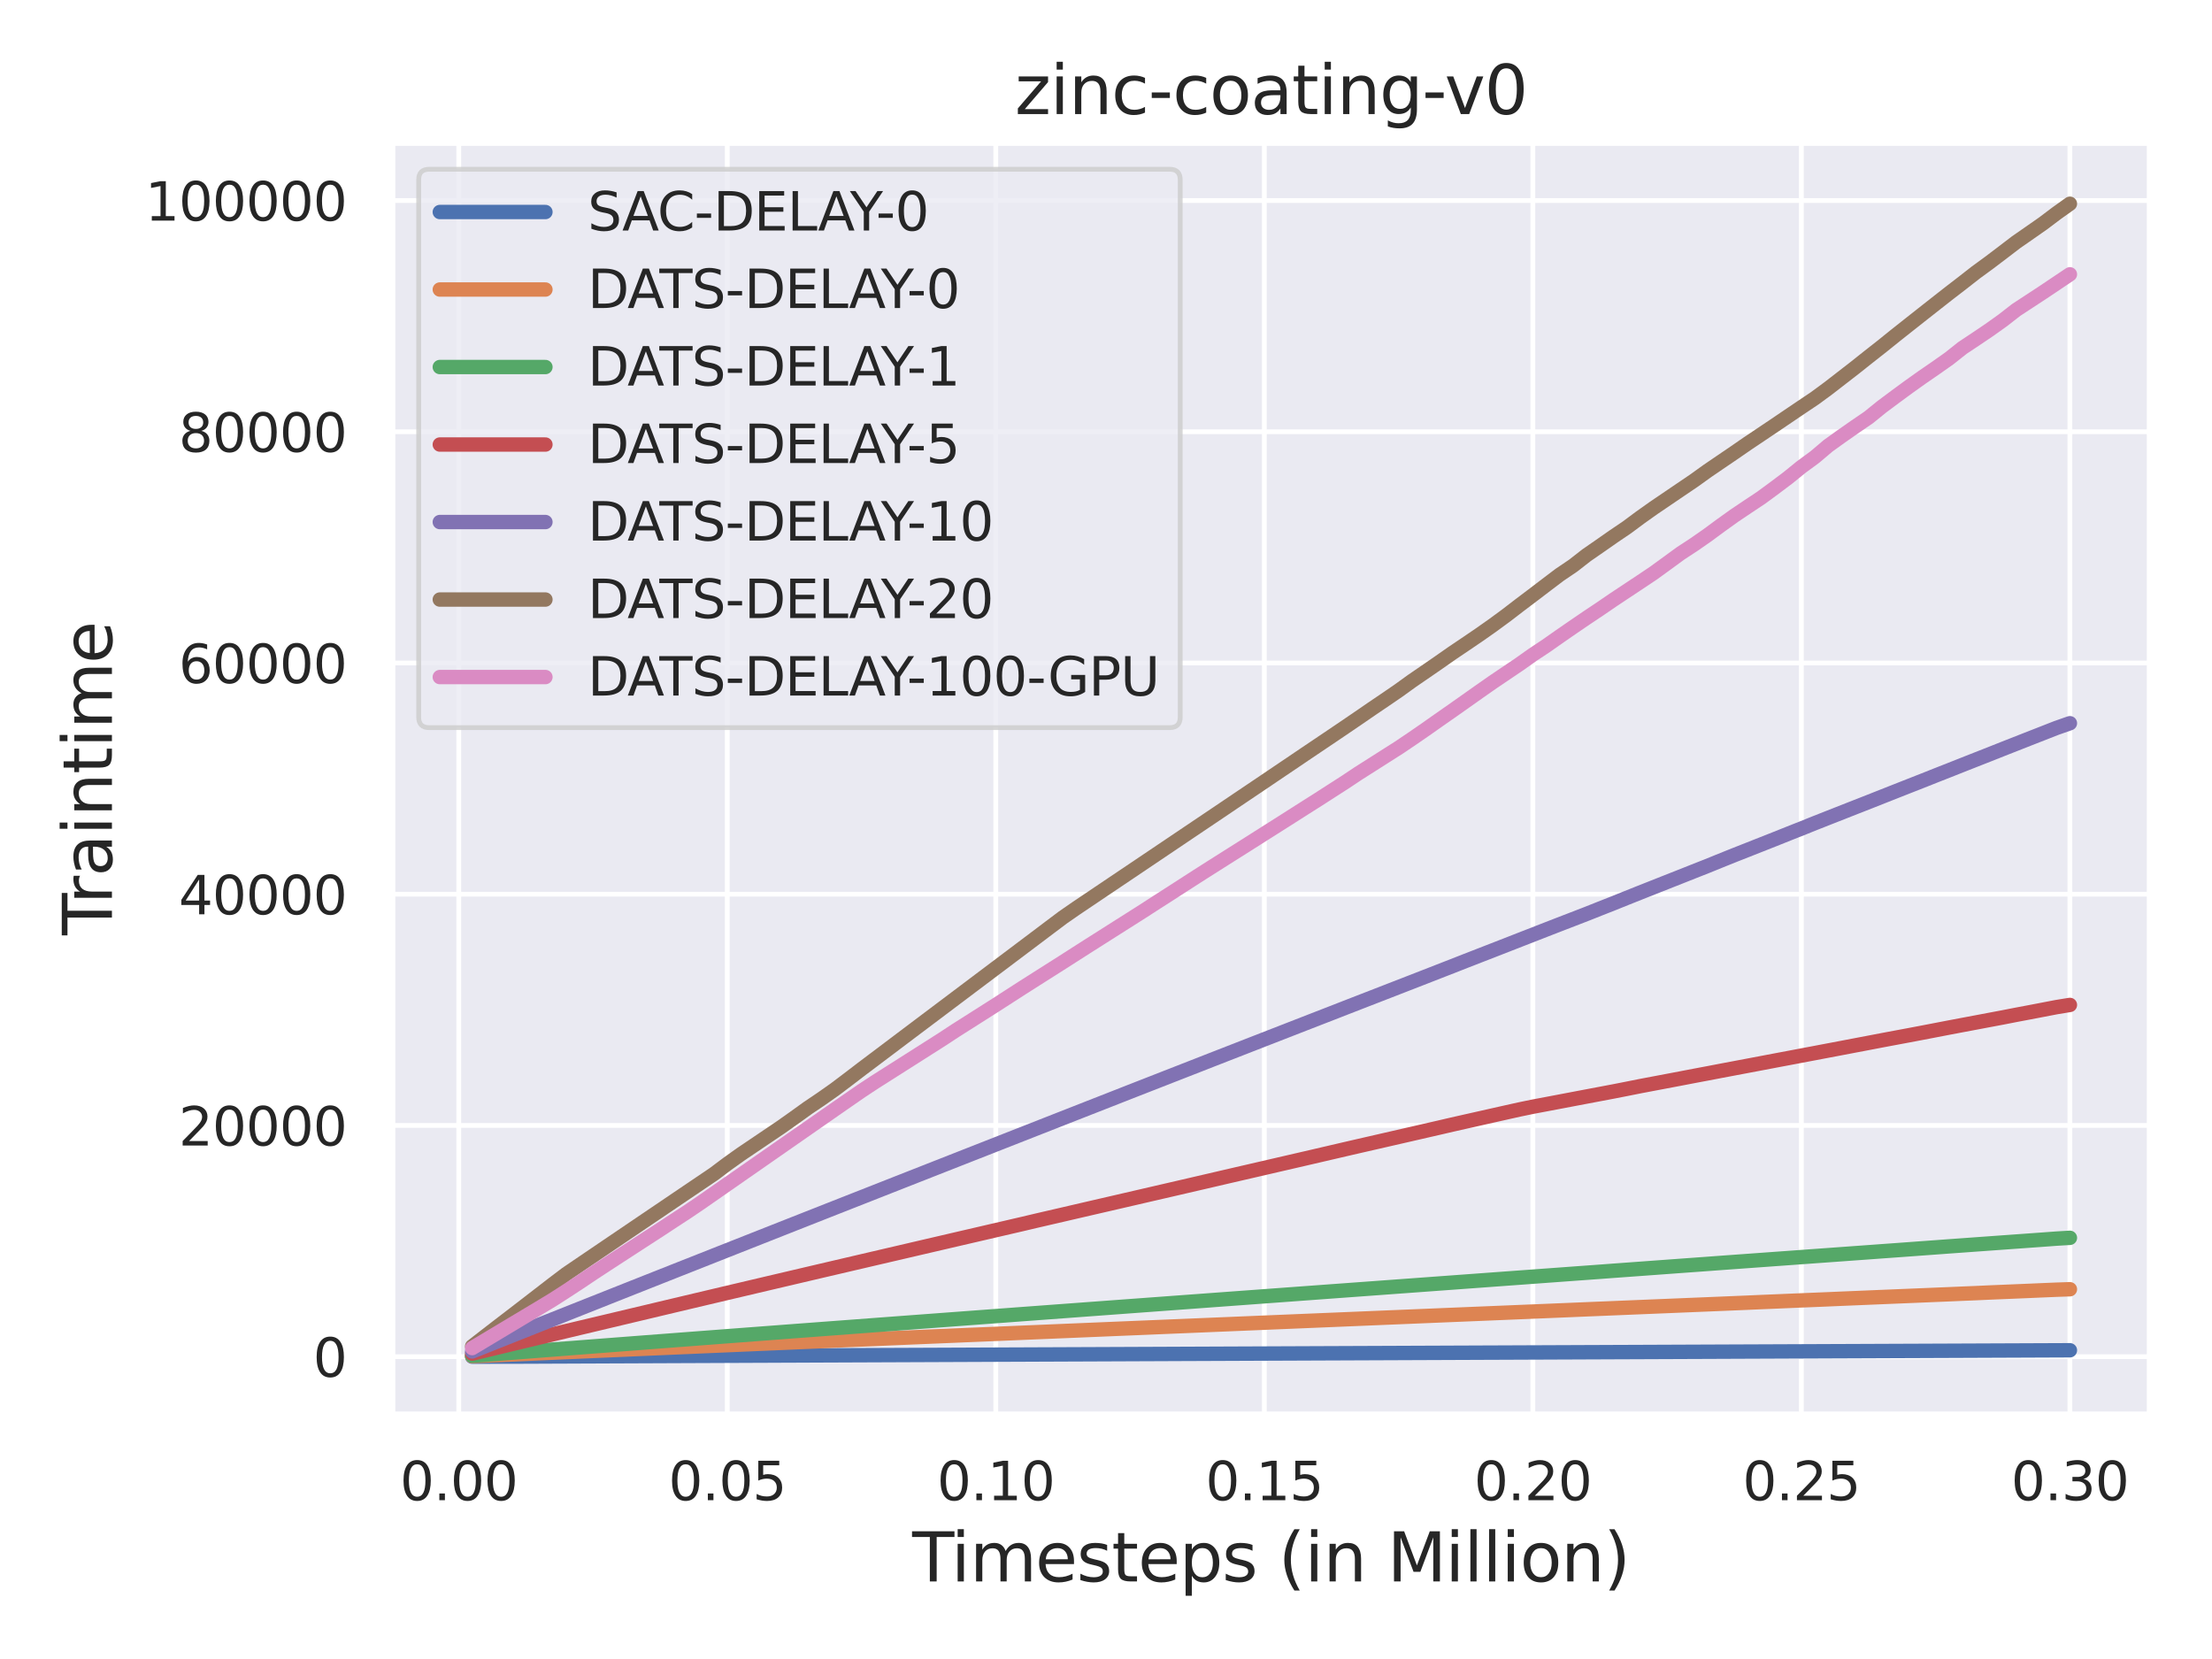 <?xml version="1.0" encoding="utf-8" standalone="no"?>
<!DOCTYPE svg PUBLIC "-//W3C//DTD SVG 1.1//EN"
  "http://www.w3.org/Graphics/SVG/1.1/DTD/svg11.dtd">
<svg xmlns:xlink="http://www.w3.org/1999/xlink" width="460.8pt" height="345.6pt" viewBox="0 0 460.8 345.6" xmlns="http://www.w3.org/2000/svg" version="1.1">
 <defs>
  <style type="text/css">*{stroke-linejoin: round; stroke-linecap: butt}</style>
 </defs>
 <g id="figure_1">
  <g id="patch_1">
   <path d="M 0 345.6 
L 460.8 345.6 
L 460.8 0 
L 0 0 
z
" style="fill: #ffffff"/>
  </g>
  <g id="axes_1">
   <g id="patch_2">
    <path d="M 81.72 294.66 
L 447.84 294.66 
L 447.84 29.76 
L 81.72 29.76 
z
" style="fill: #eaeaf2"/>
   </g>
   <g id="matplotlib.axis_1">
    <g id="xtick_1">
     <g id="line2d_1">
      <path d="M 95.565 294.66 
L 95.565 29.76 
" clip-path="url(#pddef9de7c9)" style="fill: none; stroke: #ffffff; stroke-linecap: round"/>
     </g>
     <g id="text_1">
      <!-- 0.00 -->
      <g style="fill: #262626" transform="translate(83.319 312.518)scale(0.11 -0.11)">
       <defs>
        <path id="DejaVuSans-30" d="M 2034 4250 
Q 1547 4250 1301 3770 
Q 1056 3291 1056 2328 
Q 1056 1369 1301 889 
Q 1547 409 2034 409 
Q 2525 409 2770 889 
Q 3016 1369 3016 2328 
Q 3016 3291 2770 3770 
Q 2525 4250 2034 4250 
z
M 2034 4750 
Q 2819 4750 3233 4129 
Q 3647 3509 3647 2328 
Q 3647 1150 3233 529 
Q 2819 -91 2034 -91 
Q 1250 -91 836 529 
Q 422 1150 422 2328 
Q 422 3509 836 4129 
Q 1250 4750 2034 4750 
z
" transform="scale(0.016)"/>
        <path id="DejaVuSans-2e" d="M 684 794 
L 1344 794 
L 1344 0 
L 684 0 
L 684 794 
z
" transform="scale(0.016)"/>
       </defs>
       <use xlink:href="#DejaVuSans-30"/>
       <use xlink:href="#DejaVuSans-2e" x="63.623"/>
       <use xlink:href="#DejaVuSans-30" x="95.41"/>
       <use xlink:href="#DejaVuSans-30" x="159.033"/>
      </g>
     </g>
    </g>
    <g id="xtick_2">
     <g id="line2d_2">
      <path d="M 151.504 294.66 
L 151.504 29.76 
" clip-path="url(#pddef9de7c9)" style="fill: none; stroke: #ffffff; stroke-linecap: round"/>
     </g>
     <g id="text_2">
      <!-- 0.05 -->
      <g style="fill: #262626" transform="translate(139.258 312.518)scale(0.11 -0.11)">
       <defs>
        <path id="DejaVuSans-35" d="M 691 4666 
L 3169 4666 
L 3169 4134 
L 1269 4134 
L 1269 2991 
Q 1406 3038 1543 3061 
Q 1681 3084 1819 3084 
Q 2600 3084 3056 2656 
Q 3513 2228 3513 1497 
Q 3513 744 3044 326 
Q 2575 -91 1722 -91 
Q 1428 -91 1123 -41 
Q 819 9 494 109 
L 494 744 
Q 775 591 1075 516 
Q 1375 441 1709 441 
Q 2250 441 2565 725 
Q 2881 1009 2881 1497 
Q 2881 1984 2565 2268 
Q 2250 2553 1709 2553 
Q 1456 2553 1204 2497 
Q 953 2441 691 2322 
L 691 4666 
z
" transform="scale(0.016)"/>
       </defs>
       <use xlink:href="#DejaVuSans-30"/>
       <use xlink:href="#DejaVuSans-2e" x="63.623"/>
       <use xlink:href="#DejaVuSans-30" x="95.41"/>
       <use xlink:href="#DejaVuSans-35" x="159.033"/>
      </g>
     </g>
    </g>
    <g id="xtick_3">
     <g id="line2d_3">
      <path d="M 207.443 294.66 
L 207.443 29.76 
" clip-path="url(#pddef9de7c9)" style="fill: none; stroke: #ffffff; stroke-linecap: round"/>
     </g>
     <g id="text_3">
      <!-- 0.10 -->
      <g style="fill: #262626" transform="translate(195.197 312.518)scale(0.11 -0.11)">
       <defs>
        <path id="DejaVuSans-31" d="M 794 531 
L 1825 531 
L 1825 4091 
L 703 3866 
L 703 4441 
L 1819 4666 
L 2450 4666 
L 2450 531 
L 3481 531 
L 3481 0 
L 794 0 
L 794 531 
z
" transform="scale(0.016)"/>
       </defs>
       <use xlink:href="#DejaVuSans-30"/>
       <use xlink:href="#DejaVuSans-2e" x="63.623"/>
       <use xlink:href="#DejaVuSans-31" x="95.41"/>
       <use xlink:href="#DejaVuSans-30" x="159.033"/>
      </g>
     </g>
    </g>
    <g id="xtick_4">
     <g id="line2d_4">
      <path d="M 263.382 294.66 
L 263.382 29.76 
" clip-path="url(#pddef9de7c9)" style="fill: none; stroke: #ffffff; stroke-linecap: round"/>
     </g>
     <g id="text_4">
      <!-- 0.15 -->
      <g style="fill: #262626" transform="translate(251.135 312.518)scale(0.11 -0.11)">
       <use xlink:href="#DejaVuSans-30"/>
       <use xlink:href="#DejaVuSans-2e" x="63.623"/>
       <use xlink:href="#DejaVuSans-31" x="95.41"/>
       <use xlink:href="#DejaVuSans-35" x="159.033"/>
      </g>
     </g>
    </g>
    <g id="xtick_5">
     <g id="line2d_5">
      <path d="M 319.32 294.66 
L 319.32 29.76 
" clip-path="url(#pddef9de7c9)" style="fill: none; stroke: #ffffff; stroke-linecap: round"/>
     </g>
     <g id="text_5">
      <!-- 0.20 -->
      <g style="fill: #262626" transform="translate(307.074 312.518)scale(0.11 -0.11)">
       <defs>
        <path id="DejaVuSans-32" d="M 1228 531 
L 3431 531 
L 3431 0 
L 469 0 
L 469 531 
Q 828 903 1448 1529 
Q 2069 2156 2228 2338 
Q 2531 2678 2651 2914 
Q 2772 3150 2772 3378 
Q 2772 3750 2511 3984 
Q 2250 4219 1831 4219 
Q 1534 4219 1204 4116 
Q 875 4013 500 3803 
L 500 4441 
Q 881 4594 1212 4672 
Q 1544 4750 1819 4750 
Q 2544 4750 2975 4387 
Q 3406 4025 3406 3419 
Q 3406 3131 3298 2873 
Q 3191 2616 2906 2266 
Q 2828 2175 2409 1742 
Q 1991 1309 1228 531 
z
" transform="scale(0.016)"/>
       </defs>
       <use xlink:href="#DejaVuSans-30"/>
       <use xlink:href="#DejaVuSans-2e" x="63.623"/>
       <use xlink:href="#DejaVuSans-32" x="95.41"/>
       <use xlink:href="#DejaVuSans-30" x="159.033"/>
      </g>
     </g>
    </g>
    <g id="xtick_6">
     <g id="line2d_6">
      <path d="M 375.259 294.66 
L 375.259 29.76 
" clip-path="url(#pddef9de7c9)" style="fill: none; stroke: #ffffff; stroke-linecap: round"/>
     </g>
     <g id="text_6">
      <!-- 0.25 -->
      <g style="fill: #262626" transform="translate(363.013 312.518)scale(0.11 -0.11)">
       <use xlink:href="#DejaVuSans-30"/>
       <use xlink:href="#DejaVuSans-2e" x="63.623"/>
       <use xlink:href="#DejaVuSans-32" x="95.41"/>
       <use xlink:href="#DejaVuSans-35" x="159.033"/>
      </g>
     </g>
    </g>
    <g id="xtick_7">
     <g id="line2d_7">
      <path d="M 431.198 294.66 
L 431.198 29.76 
" clip-path="url(#pddef9de7c9)" style="fill: none; stroke: #ffffff; stroke-linecap: round"/>
     </g>
     <g id="text_7">
      <!-- 0.30 -->
      <g style="fill: #262626" transform="translate(418.952 312.518)scale(0.11 -0.11)">
       <defs>
        <path id="DejaVuSans-33" d="M 2597 2516 
Q 3050 2419 3304 2112 
Q 3559 1806 3559 1356 
Q 3559 666 3084 287 
Q 2609 -91 1734 -91 
Q 1441 -91 1130 -33 
Q 819 25 488 141 
L 488 750 
Q 750 597 1062 519 
Q 1375 441 1716 441 
Q 2309 441 2620 675 
Q 2931 909 2931 1356 
Q 2931 1769 2642 2001 
Q 2353 2234 1838 2234 
L 1294 2234 
L 1294 2753 
L 1863 2753 
Q 2328 2753 2575 2939 
Q 2822 3125 2822 3475 
Q 2822 3834 2567 4026 
Q 2313 4219 1838 4219 
Q 1578 4219 1281 4162 
Q 984 4106 628 3988 
L 628 4550 
Q 988 4650 1302 4700 
Q 1616 4750 1894 4750 
Q 2613 4750 3031 4423 
Q 3450 4097 3450 3541 
Q 3450 3153 3228 2886 
Q 3006 2619 2597 2516 
z
" transform="scale(0.016)"/>
       </defs>
       <use xlink:href="#DejaVuSans-30"/>
       <use xlink:href="#DejaVuSans-2e" x="63.623"/>
       <use xlink:href="#DejaVuSans-33" x="95.41"/>
       <use xlink:href="#DejaVuSans-30" x="159.033"/>
      </g>
     </g>
    </g>
    <g id="text_8">
     <!-- Timesteps (in Million) -->
     <g style="fill: #262626" transform="translate(190.034 329.444)scale(0.14 -0.14)">
      <defs>
       <path id="DejaVuSans-54" d="M -19 4666 
L 3928 4666 
L 3928 4134 
L 2272 4134 
L 2272 0 
L 1638 0 
L 1638 4134 
L -19 4134 
L -19 4666 
z
" transform="scale(0.016)"/>
       <path id="DejaVuSans-69" d="M 603 3500 
L 1178 3500 
L 1178 0 
L 603 0 
L 603 3500 
z
M 603 4863 
L 1178 4863 
L 1178 4134 
L 603 4134 
L 603 4863 
z
" transform="scale(0.016)"/>
       <path id="DejaVuSans-6d" d="M 3328 2828 
Q 3544 3216 3844 3400 
Q 4144 3584 4550 3584 
Q 5097 3584 5394 3201 
Q 5691 2819 5691 2113 
L 5691 0 
L 5113 0 
L 5113 2094 
Q 5113 2597 4934 2840 
Q 4756 3084 4391 3084 
Q 3944 3084 3684 2787 
Q 3425 2491 3425 1978 
L 3425 0 
L 2847 0 
L 2847 2094 
Q 2847 2600 2669 2842 
Q 2491 3084 2119 3084 
Q 1678 3084 1418 2786 
Q 1159 2488 1159 1978 
L 1159 0 
L 581 0 
L 581 3500 
L 1159 3500 
L 1159 2956 
Q 1356 3278 1631 3431 
Q 1906 3584 2284 3584 
Q 2666 3584 2933 3390 
Q 3200 3197 3328 2828 
z
" transform="scale(0.016)"/>
       <path id="DejaVuSans-65" d="M 3597 1894 
L 3597 1613 
L 953 1613 
Q 991 1019 1311 708 
Q 1631 397 2203 397 
Q 2534 397 2845 478 
Q 3156 559 3463 722 
L 3463 178 
Q 3153 47 2828 -22 
Q 2503 -91 2169 -91 
Q 1331 -91 842 396 
Q 353 884 353 1716 
Q 353 2575 817 3079 
Q 1281 3584 2069 3584 
Q 2775 3584 3186 3129 
Q 3597 2675 3597 1894 
z
M 3022 2063 
Q 3016 2534 2758 2815 
Q 2500 3097 2075 3097 
Q 1594 3097 1305 2825 
Q 1016 2553 972 2059 
L 3022 2063 
z
" transform="scale(0.016)"/>
       <path id="DejaVuSans-73" d="M 2834 3397 
L 2834 2853 
Q 2591 2978 2328 3040 
Q 2066 3103 1784 3103 
Q 1356 3103 1142 2972 
Q 928 2841 928 2578 
Q 928 2378 1081 2264 
Q 1234 2150 1697 2047 
L 1894 2003 
Q 2506 1872 2764 1633 
Q 3022 1394 3022 966 
Q 3022 478 2636 193 
Q 2250 -91 1575 -91 
Q 1294 -91 989 -36 
Q 684 19 347 128 
L 347 722 
Q 666 556 975 473 
Q 1284 391 1588 391 
Q 1994 391 2212 530 
Q 2431 669 2431 922 
Q 2431 1156 2273 1281 
Q 2116 1406 1581 1522 
L 1381 1569 
Q 847 1681 609 1914 
Q 372 2147 372 2553 
Q 372 3047 722 3315 
Q 1072 3584 1716 3584 
Q 2034 3584 2315 3537 
Q 2597 3491 2834 3397 
z
" transform="scale(0.016)"/>
       <path id="DejaVuSans-74" d="M 1172 4494 
L 1172 3500 
L 2356 3500 
L 2356 3053 
L 1172 3053 
L 1172 1153 
Q 1172 725 1289 603 
Q 1406 481 1766 481 
L 2356 481 
L 2356 0 
L 1766 0 
Q 1100 0 847 248 
Q 594 497 594 1153 
L 594 3053 
L 172 3053 
L 172 3500 
L 594 3500 
L 594 4494 
L 1172 4494 
z
" transform="scale(0.016)"/>
       <path id="DejaVuSans-70" d="M 1159 525 
L 1159 -1331 
L 581 -1331 
L 581 3500 
L 1159 3500 
L 1159 2969 
Q 1341 3281 1617 3432 
Q 1894 3584 2278 3584 
Q 2916 3584 3314 3078 
Q 3713 2572 3713 1747 
Q 3713 922 3314 415 
Q 2916 -91 2278 -91 
Q 1894 -91 1617 61 
Q 1341 213 1159 525 
z
M 3116 1747 
Q 3116 2381 2855 2742 
Q 2594 3103 2138 3103 
Q 1681 3103 1420 2742 
Q 1159 2381 1159 1747 
Q 1159 1113 1420 752 
Q 1681 391 2138 391 
Q 2594 391 2855 752 
Q 3116 1113 3116 1747 
z
" transform="scale(0.016)"/>
       <path id="DejaVuSans-20" transform="scale(0.016)"/>
       <path id="DejaVuSans-28" d="M 1984 4856 
Q 1566 4138 1362 3434 
Q 1159 2731 1159 2009 
Q 1159 1288 1364 580 
Q 1569 -128 1984 -844 
L 1484 -844 
Q 1016 -109 783 600 
Q 550 1309 550 2009 
Q 550 2706 781 3412 
Q 1013 4119 1484 4856 
L 1984 4856 
z
" transform="scale(0.016)"/>
       <path id="DejaVuSans-6e" d="M 3513 2113 
L 3513 0 
L 2938 0 
L 2938 2094 
Q 2938 2591 2744 2837 
Q 2550 3084 2163 3084 
Q 1697 3084 1428 2787 
Q 1159 2491 1159 1978 
L 1159 0 
L 581 0 
L 581 3500 
L 1159 3500 
L 1159 2956 
Q 1366 3272 1645 3428 
Q 1925 3584 2291 3584 
Q 2894 3584 3203 3211 
Q 3513 2838 3513 2113 
z
" transform="scale(0.016)"/>
       <path id="DejaVuSans-4d" d="M 628 4666 
L 1569 4666 
L 2759 1491 
L 3956 4666 
L 4897 4666 
L 4897 0 
L 4281 0 
L 4281 4097 
L 3078 897 
L 2444 897 
L 1241 4097 
L 1241 0 
L 628 0 
L 628 4666 
z
" transform="scale(0.016)"/>
       <path id="DejaVuSans-6c" d="M 603 4863 
L 1178 4863 
L 1178 0 
L 603 0 
L 603 4863 
z
" transform="scale(0.016)"/>
       <path id="DejaVuSans-6f" d="M 1959 3097 
Q 1497 3097 1228 2736 
Q 959 2375 959 1747 
Q 959 1119 1226 758 
Q 1494 397 1959 397 
Q 2419 397 2687 759 
Q 2956 1122 2956 1747 
Q 2956 2369 2687 2733 
Q 2419 3097 1959 3097 
z
M 1959 3584 
Q 2709 3584 3137 3096 
Q 3566 2609 3566 1747 
Q 3566 888 3137 398 
Q 2709 -91 1959 -91 
Q 1206 -91 779 398 
Q 353 888 353 1747 
Q 353 2609 779 3096 
Q 1206 3584 1959 3584 
z
" transform="scale(0.016)"/>
       <path id="DejaVuSans-29" d="M 513 4856 
L 1013 4856 
Q 1481 4119 1714 3412 
Q 1947 2706 1947 2009 
Q 1947 1309 1714 600 
Q 1481 -109 1013 -844 
L 513 -844 
Q 928 -128 1133 580 
Q 1338 1288 1338 2009 
Q 1338 2731 1133 3434 
Q 928 4138 513 4856 
z
" transform="scale(0.016)"/>
      </defs>
      <use xlink:href="#DejaVuSans-54"/>
      <use xlink:href="#DejaVuSans-69" x="57.959"/>
      <use xlink:href="#DejaVuSans-6d" x="85.742"/>
      <use xlink:href="#DejaVuSans-65" x="183.154"/>
      <use xlink:href="#DejaVuSans-73" x="244.678"/>
      <use xlink:href="#DejaVuSans-74" x="296.777"/>
      <use xlink:href="#DejaVuSans-65" x="335.986"/>
      <use xlink:href="#DejaVuSans-70" x="397.51"/>
      <use xlink:href="#DejaVuSans-73" x="460.986"/>
      <use xlink:href="#DejaVuSans-20" x="513.086"/>
      <use xlink:href="#DejaVuSans-28" x="544.873"/>
      <use xlink:href="#DejaVuSans-69" x="583.887"/>
      <use xlink:href="#DejaVuSans-6e" x="611.67"/>
      <use xlink:href="#DejaVuSans-20" x="675.049"/>
      <use xlink:href="#DejaVuSans-4d" x="706.836"/>
      <use xlink:href="#DejaVuSans-69" x="793.115"/>
      <use xlink:href="#DejaVuSans-6c" x="820.898"/>
      <use xlink:href="#DejaVuSans-6c" x="848.682"/>
      <use xlink:href="#DejaVuSans-69" x="876.465"/>
      <use xlink:href="#DejaVuSans-6f" x="904.248"/>
      <use xlink:href="#DejaVuSans-6e" x="965.43"/>
      <use xlink:href="#DejaVuSans-29" x="1028.809"/>
     </g>
    </g>
   </g>
   <g id="matplotlib.axis_2">
    <g id="ytick_1">
     <g id="line2d_8">
      <path d="M 81.72 282.62 
L 447.84 282.62 
" clip-path="url(#pddef9de7c9)" style="fill: none; stroke: #ffffff; stroke-linecap: round"/>
     </g>
     <g id="text_9">
      <!-- 0 -->
      <g style="fill: #262626" transform="translate(65.221 286.8)scale(0.11 -0.11)">
       <use xlink:href="#DejaVuSans-30"/>
      </g>
     </g>
    </g>
    <g id="ytick_2">
     <g id="line2d_9">
      <path d="M 81.72 234.452 
L 447.84 234.452 
" clip-path="url(#pddef9de7c9)" style="fill: none; stroke: #ffffff; stroke-linecap: round"/>
     </g>
     <g id="text_10">
      <!-- 20000 -->
      <g style="fill: #262626" transform="translate(37.226 238.631)scale(0.11 -0.11)">
       <use xlink:href="#DejaVuSans-32"/>
       <use xlink:href="#DejaVuSans-30" x="63.623"/>
       <use xlink:href="#DejaVuSans-30" x="127.246"/>
       <use xlink:href="#DejaVuSans-30" x="190.869"/>
       <use xlink:href="#DejaVuSans-30" x="254.492"/>
      </g>
     </g>
    </g>
    <g id="ytick_3">
     <g id="line2d_10">
      <path d="M 81.72 186.283 
L 447.84 186.283 
" clip-path="url(#pddef9de7c9)" style="fill: none; stroke: #ffffff; stroke-linecap: round"/>
     </g>
     <g id="text_11">
      <!-- 40000 -->
      <g style="fill: #262626" transform="translate(37.226 190.462)scale(0.11 -0.11)">
       <defs>
        <path id="DejaVuSans-34" d="M 2419 4116 
L 825 1625 
L 2419 1625 
L 2419 4116 
z
M 2253 4666 
L 3047 4666 
L 3047 1625 
L 3713 1625 
L 3713 1100 
L 3047 1100 
L 3047 0 
L 2419 0 
L 2419 1100 
L 313 1100 
L 313 1709 
L 2253 4666 
z
" transform="scale(0.016)"/>
       </defs>
       <use xlink:href="#DejaVuSans-34"/>
       <use xlink:href="#DejaVuSans-30" x="63.623"/>
       <use xlink:href="#DejaVuSans-30" x="127.246"/>
       <use xlink:href="#DejaVuSans-30" x="190.869"/>
       <use xlink:href="#DejaVuSans-30" x="254.492"/>
      </g>
     </g>
    </g>
    <g id="ytick_4">
     <g id="line2d_11">
      <path d="M 81.72 138.114 
L 447.84 138.114 
" clip-path="url(#pddef9de7c9)" style="fill: none; stroke: #ffffff; stroke-linecap: round"/>
     </g>
     <g id="text_12">
      <!-- 60000 -->
      <g style="fill: #262626" transform="translate(37.226 142.293)scale(0.11 -0.11)">
       <defs>
        <path id="DejaVuSans-36" d="M 2113 2584 
Q 1688 2584 1439 2293 
Q 1191 2003 1191 1497 
Q 1191 994 1439 701 
Q 1688 409 2113 409 
Q 2538 409 2786 701 
Q 3034 994 3034 1497 
Q 3034 2003 2786 2293 
Q 2538 2584 2113 2584 
z
M 3366 4563 
L 3366 3988 
Q 3128 4100 2886 4159 
Q 2644 4219 2406 4219 
Q 1781 4219 1451 3797 
Q 1122 3375 1075 2522 
Q 1259 2794 1537 2939 
Q 1816 3084 2150 3084 
Q 2853 3084 3261 2657 
Q 3669 2231 3669 1497 
Q 3669 778 3244 343 
Q 2819 -91 2113 -91 
Q 1303 -91 875 529 
Q 447 1150 447 2328 
Q 447 3434 972 4092 
Q 1497 4750 2381 4750 
Q 2619 4750 2861 4703 
Q 3103 4656 3366 4563 
z
" transform="scale(0.016)"/>
       </defs>
       <use xlink:href="#DejaVuSans-36"/>
       <use xlink:href="#DejaVuSans-30" x="63.623"/>
       <use xlink:href="#DejaVuSans-30" x="127.246"/>
       <use xlink:href="#DejaVuSans-30" x="190.869"/>
       <use xlink:href="#DejaVuSans-30" x="254.492"/>
      </g>
     </g>
    </g>
    <g id="ytick_5">
     <g id="line2d_12">
      <path d="M 81.72 89.945 
L 447.84 89.945 
" clip-path="url(#pddef9de7c9)" style="fill: none; stroke: #ffffff; stroke-linecap: round"/>
     </g>
     <g id="text_13">
      <!-- 80000 -->
      <g style="fill: #262626" transform="translate(37.226 94.124)scale(0.11 -0.11)">
       <defs>
        <path id="DejaVuSans-38" d="M 2034 2216 
Q 1584 2216 1326 1975 
Q 1069 1734 1069 1313 
Q 1069 891 1326 650 
Q 1584 409 2034 409 
Q 2484 409 2743 651 
Q 3003 894 3003 1313 
Q 3003 1734 2745 1975 
Q 2488 2216 2034 2216 
z
M 1403 2484 
Q 997 2584 770 2862 
Q 544 3141 544 3541 
Q 544 4100 942 4425 
Q 1341 4750 2034 4750 
Q 2731 4750 3128 4425 
Q 3525 4100 3525 3541 
Q 3525 3141 3298 2862 
Q 3072 2584 2669 2484 
Q 3125 2378 3379 2068 
Q 3634 1759 3634 1313 
Q 3634 634 3220 271 
Q 2806 -91 2034 -91 
Q 1263 -91 848 271 
Q 434 634 434 1313 
Q 434 1759 690 2068 
Q 947 2378 1403 2484 
z
M 1172 3481 
Q 1172 3119 1398 2916 
Q 1625 2713 2034 2713 
Q 2441 2713 2670 2916 
Q 2900 3119 2900 3481 
Q 2900 3844 2670 4047 
Q 2441 4250 2034 4250 
Q 1625 4250 1398 4047 
Q 1172 3844 1172 3481 
z
" transform="scale(0.016)"/>
       </defs>
       <use xlink:href="#DejaVuSans-38"/>
       <use xlink:href="#DejaVuSans-30" x="63.623"/>
       <use xlink:href="#DejaVuSans-30" x="127.246"/>
       <use xlink:href="#DejaVuSans-30" x="190.869"/>
       <use xlink:href="#DejaVuSans-30" x="254.492"/>
      </g>
     </g>
    </g>
    <g id="ytick_6">
     <g id="line2d_13">
      <path d="M 81.72 41.776 
L 447.84 41.776 
" clip-path="url(#pddef9de7c9)" style="fill: none; stroke: #ffffff; stroke-linecap: round"/>
     </g>
     <g id="text_14">
      <!-- 100000 -->
      <g style="fill: #262626" transform="translate(30.227 45.955)scale(0.11 -0.11)">
       <use xlink:href="#DejaVuSans-31"/>
       <use xlink:href="#DejaVuSans-30" x="63.623"/>
       <use xlink:href="#DejaVuSans-30" x="127.246"/>
       <use xlink:href="#DejaVuSans-30" x="190.869"/>
       <use xlink:href="#DejaVuSans-30" x="254.492"/>
       <use xlink:href="#DejaVuSans-30" x="318.115"/>
      </g>
     </g>
    </g>
    <g id="text_15">
     <!-- Traintime -->
     <g style="fill: #262626" transform="translate(23.316 194.816)rotate(-90)scale(0.14 -0.14)">
      <defs>
       <path id="DejaVuSans-72" d="M 2631 2963 
Q 2534 3019 2420 3045 
Q 2306 3072 2169 3072 
Q 1681 3072 1420 2755 
Q 1159 2438 1159 1844 
L 1159 0 
L 581 0 
L 581 3500 
L 1159 3500 
L 1159 2956 
Q 1341 3275 1631 3429 
Q 1922 3584 2338 3584 
Q 2397 3584 2469 3576 
Q 2541 3569 2628 3553 
L 2631 2963 
z
" transform="scale(0.016)"/>
       <path id="DejaVuSans-61" d="M 2194 1759 
Q 1497 1759 1228 1600 
Q 959 1441 959 1056 
Q 959 750 1161 570 
Q 1363 391 1709 391 
Q 2188 391 2477 730 
Q 2766 1069 2766 1631 
L 2766 1759 
L 2194 1759 
z
M 3341 1997 
L 3341 0 
L 2766 0 
L 2766 531 
Q 2569 213 2275 61 
Q 1981 -91 1556 -91 
Q 1019 -91 701 211 
Q 384 513 384 1019 
Q 384 1609 779 1909 
Q 1175 2209 1959 2209 
L 2766 2209 
L 2766 2266 
Q 2766 2663 2505 2880 
Q 2244 3097 1772 3097 
Q 1472 3097 1187 3025 
Q 903 2953 641 2809 
L 641 3341 
Q 956 3463 1253 3523 
Q 1550 3584 1831 3584 
Q 2591 3584 2966 3190 
Q 3341 2797 3341 1997 
z
" transform="scale(0.016)"/>
      </defs>
      <use xlink:href="#DejaVuSans-54"/>
      <use xlink:href="#DejaVuSans-72" x="46.334"/>
      <use xlink:href="#DejaVuSans-61" x="87.447"/>
      <use xlink:href="#DejaVuSans-69" x="148.727"/>
      <use xlink:href="#DejaVuSans-6e" x="176.51"/>
      <use xlink:href="#DejaVuSans-74" x="239.889"/>
      <use xlink:href="#DejaVuSans-69" x="279.098"/>
      <use xlink:href="#DejaVuSans-6d" x="306.881"/>
      <use xlink:href="#DejaVuSans-65" x="404.293"/>
     </g>
    </g>
   </g>
   <g id="PolyCollection_1">
    <defs>
     <path id="mbae81056f2" d="M 98.362 -62.981 
L 98.362 -62.981 
L 101.159 -62.982 
L 103.956 -62.984 
L 106.753 -62.985 
L 109.55 -62.997 
L 112.347 -63.008 
L 115.143 -63.02 
L 117.94 -63.032 
L 120.737 -63.044 
L 123.534 -63.055 
L 126.331 -63.067 
L 129.128 -63.079 
L 131.925 -63.09 
L 134.722 -63.102 
L 137.519 -63.113 
L 140.316 -63.125 
L 143.113 -63.137 
L 145.91 -63.148 
L 148.707 -63.16 
L 151.504 -63.172 
L 154.301 -63.184 
L 157.098 -63.195 
L 159.895 -63.207 
L 162.692 -63.218 
L 165.488 -63.23 
L 168.285 -63.241 
L 171.082 -63.253 
L 173.879 -63.265 
L 176.676 -63.276 
L 179.473 -63.288 
L 182.27 -63.299 
L 185.067 -63.311 
L 187.864 -63.323 
L 190.661 -63.334 
L 193.458 -63.346 
L 196.255 -63.357 
L 199.052 -63.369 
L 201.849 -63.38 
L 204.646 -63.392 
L 207.443 -63.403 
L 210.24 -63.415 
L 213.037 -63.427 
L 215.833 -63.439 
L 218.63 -63.45 
L 221.427 -63.462 
L 224.224 -63.473 
L 227.021 -63.485 
L 229.818 -63.497 
L 232.615 -63.508 
L 235.412 -63.52 
L 238.209 -63.532 
L 241.006 -63.544 
L 243.803 -63.555 
L 246.6 -63.567 
L 249.397 -63.579 
L 252.194 -63.59 
L 254.991 -63.602 
L 257.788 -63.613 
L 260.585 -63.625 
L 263.382 -63.636 
L 266.178 -63.648 
L 268.975 -63.659 
L 271.772 -63.671 
L 274.569 -63.682 
L 277.366 -63.694 
L 280.163 -63.705 
L 282.96 -63.717 
L 285.757 -63.728 
L 288.554 -63.739 
L 291.351 -63.751 
L 294.148 -63.762 
L 296.945 -63.774 
L 299.742 -63.785 
L 302.539 -63.796 
L 305.336 -63.808 
L 308.133 -63.819 
L 310.93 -63.831 
L 313.727 -63.842 
L 316.523 -63.854 
L 319.32 -63.866 
L 322.117 -63.877 
L 324.914 -63.889 
L 327.711 -63.9 
L 330.508 -63.912 
L 333.305 -63.924 
L 336.102 -63.935 
L 338.899 -63.947 
L 341.696 -63.959 
L 344.493 -63.97 
L 347.29 -63.982 
L 350.087 -63.993 
L 352.884 -64.004 
L 355.681 -64.015 
L 358.478 -64.027 
L 361.275 -64.039 
L 364.072 -64.05 
L 366.868 -64.062 
L 369.665 -64.073 
L 372.462 -64.085 
L 375.259 -64.096 
L 378.056 -64.108 
L 380.853 -64.119 
L 383.65 -64.131 
L 386.447 -64.143 
L 389.244 -64.154 
L 392.041 -64.166 
L 394.838 -64.177 
L 397.635 -64.189 
L 400.432 -64.2 
L 403.229 -64.212 
L 406.026 -64.223 
L 408.823 -64.235 
L 411.62 -64.246 
L 414.417 -64.258 
L 417.213 -64.269 
L 420.01 -64.28 
L 422.807 -64.292 
L 425.604 -64.303 
L 428.401 -64.315 
L 431.198 -64.327 
L 431.198 -64.299 
L 431.198 -64.299 
L 428.401 -64.288 
L 425.604 -64.277 
L 422.807 -64.265 
L 420.01 -64.254 
L 417.213 -64.243 
L 414.417 -64.232 
L 411.62 -64.221 
L 408.823 -64.21 
L 406.026 -64.198 
L 403.229 -64.187 
L 400.432 -64.176 
L 397.635 -64.164 
L 394.838 -64.153 
L 392.041 -64.142 
L 389.244 -64.131 
L 386.447 -64.119 
L 383.65 -64.108 
L 380.853 -64.096 
L 378.056 -64.085 
L 375.259 -64.074 
L 372.462 -64.063 
L 369.665 -64.052 
L 366.868 -64.04 
L 364.072 -64.029 
L 361.275 -64.018 
L 358.478 -64.006 
L 355.681 -63.995 
L 352.884 -63.984 
L 350.087 -63.972 
L 347.29 -63.961 
L 344.493 -63.95 
L 341.696 -63.939 
L 338.899 -63.927 
L 336.102 -63.916 
L 333.305 -63.904 
L 330.508 -63.893 
L 327.711 -63.882 
L 324.914 -63.87 
L 322.117 -63.859 
L 319.32 -63.847 
L 316.523 -63.836 
L 313.727 -63.825 
L 310.93 -63.813 
L 308.133 -63.802 
L 305.336 -63.79 
L 302.539 -63.779 
L 299.742 -63.768 
L 296.945 -63.757 
L 294.148 -63.745 
L 291.351 -63.734 
L 288.554 -63.722 
L 285.757 -63.711 
L 282.96 -63.699 
L 280.163 -63.688 
L 277.366 -63.677 
L 274.569 -63.666 
L 271.772 -63.655 
L 268.975 -63.643 
L 266.178 -63.632 
L 263.382 -63.621 
L 260.585 -63.609 
L 257.788 -63.598 
L 254.991 -63.586 
L 252.194 -63.575 
L 249.397 -63.564 
L 246.6 -63.552 
L 243.803 -63.541 
L 241.006 -63.529 
L 238.209 -63.518 
L 235.412 -63.507 
L 232.615 -63.495 
L 229.818 -63.484 
L 227.021 -63.472 
L 224.224 -63.461 
L 221.427 -63.45 
L 218.63 -63.439 
L 215.833 -63.427 
L 213.037 -63.416 
L 210.24 -63.405 
L 207.443 -63.394 
L 204.646 -63.382 
L 201.849 -63.371 
L 199.052 -63.36 
L 196.255 -63.348 
L 193.458 -63.337 
L 190.661 -63.326 
L 187.864 -63.315 
L 185.067 -63.304 
L 182.27 -63.292 
L 179.473 -63.281 
L 176.676 -63.269 
L 173.879 -63.258 
L 171.082 -63.246 
L 168.285 -63.235 
L 165.488 -63.224 
L 162.692 -63.212 
L 159.895 -63.201 
L 157.098 -63.19 
L 154.301 -63.179 
L 151.504 -63.167 
L 148.707 -63.156 
L 145.91 -63.144 
L 143.113 -63.133 
L 140.316 -63.122 
L 137.519 -63.11 
L 134.722 -63.099 
L 131.925 -63.088 
L 129.128 -63.076 
L 126.331 -63.065 
L 123.534 -63.054 
L 120.737 -63.042 
L 117.94 -63.031 
L 115.143 -63.019 
L 112.347 -63.008 
L 109.55 -62.996 
L 106.753 -62.985 
L 103.956 -62.984 
L 101.159 -62.982 
L 98.362 -62.981 
z
" style="stroke: #ffffff; stroke-opacity: 0.5"/>
    </defs>
    <g clip-path="url(#pddef9de7c9)">
     <use xlink:href="#mbae81056f2" x="0" y="345.6" style="fill: #4c72b0; fill-opacity: 0.5; stroke: #ffffff; stroke-opacity: 0.5"/>
    </g>
   </g>
   <g id="PolyCollection_2">
    <defs>
     <path id="m0fd838f38c" d="M 98.362 -63.052 
L 98.362 -63.105 
L 101.159 -63.228 
L 103.956 -63.351 
L 106.753 -63.474 
L 109.55 -63.596 
L 112.347 -63.718 
L 115.143 -63.84 
L 117.94 -63.962 
L 120.737 -64.083 
L 123.534 -64.205 
L 126.331 -64.327 
L 129.128 -64.449 
L 131.925 -64.57 
L 134.722 -64.692 
L 137.519 -64.814 
L 140.316 -64.936 
L 143.113 -65.057 
L 145.91 -65.178 
L 148.707 -65.299 
L 151.504 -65.419 
L 154.301 -65.539 
L 157.098 -65.659 
L 159.895 -65.778 
L 162.692 -65.897 
L 165.488 -66.016 
L 168.285 -66.135 
L 171.082 -66.254 
L 173.879 -66.372 
L 176.676 -66.49 
L 179.473 -66.609 
L 182.27 -66.728 
L 185.067 -66.846 
L 187.864 -66.965 
L 190.661 -67.083 
L 193.458 -67.201 
L 196.255 -67.319 
L 199.052 -67.436 
L 201.849 -67.554 
L 204.646 -67.672 
L 207.443 -67.789 
L 210.24 -67.907 
L 213.037 -68.024 
L 215.833 -68.141 
L 218.63 -68.258 
L 221.427 -68.375 
L 224.224 -68.492 
L 227.021 -68.61 
L 229.818 -68.727 
L 232.615 -68.844 
L 235.412 -68.962 
L 238.209 -69.079 
L 241.006 -69.196 
L 243.803 -69.313 
L 246.6 -69.43 
L 249.397 -69.547 
L 252.194 -69.664 
L 254.991 -69.781 
L 257.788 -69.898 
L 260.585 -70.015 
L 263.382 -70.132 
L 266.178 -70.249 
L 268.975 -70.366 
L 271.772 -70.483 
L 274.569 -70.6 
L 277.366 -70.717 
L 280.163 -70.834 
L 282.96 -70.95 
L 285.757 -71.066 
L 288.554 -71.182 
L 291.351 -71.297 
L 294.148 -71.413 
L 296.945 -71.528 
L 299.742 -71.643 
L 302.539 -71.759 
L 305.336 -71.874 
L 308.133 -71.989 
L 310.93 -72.103 
L 313.727 -72.218 
L 316.523 -72.333 
L 319.32 -72.447 
L 322.117 -72.561 
L 324.914 -72.675 
L 327.711 -72.789 
L 330.508 -72.904 
L 333.305 -73.021 
L 336.102 -73.14 
L 338.899 -73.257 
L 341.696 -73.374 
L 344.493 -73.49 
L 347.29 -73.607 
L 350.087 -73.732 
L 352.884 -73.849 
L 355.681 -73.966 
L 358.478 -74.083 
L 361.275 -74.2 
L 364.072 -74.317 
L 366.868 -74.439 
L 369.665 -74.555 
L 372.462 -74.691 
L 375.259 -74.806 
L 378.056 -74.922 
L 380.853 -75.038 
L 383.65 -75.171 
L 386.447 -75.286 
L 389.244 -75.402 
L 392.041 -75.517 
L 394.838 -75.636 
L 397.635 -75.752 
L 400.432 -75.867 
L 403.229 -75.982 
L 406.026 -76.098 
L 408.823 -76.213 
L 411.62 -76.328 
L 414.417 -76.456 
L 417.213 -76.579 
L 420.01 -76.694 
L 422.807 -76.808 
L 425.604 -76.927 
L 428.401 -77.05 
L 431.198 -77.132 
L 431.198 -76.883 
L 431.198 -76.883 
L 428.401 -76.765 
L 425.604 -76.651 
L 422.807 -76.535 
L 420.01 -76.421 
L 417.213 -76.308 
L 414.417 -76.194 
L 411.62 -76.08 
L 408.823 -75.966 
L 406.026 -75.848 
L 403.229 -75.735 
L 400.432 -75.615 
L 397.635 -75.493 
L 394.838 -75.376 
L 392.041 -75.262 
L 389.244 -75.149 
L 386.447 -75.035 
L 383.65 -74.922 
L 380.853 -74.808 
L 378.056 -74.693 
L 375.259 -74.58 
L 372.462 -74.467 
L 369.665 -74.343 
L 366.868 -74.23 
L 364.072 -74.112 
L 361.275 -73.996 
L 358.478 -73.883 
L 355.681 -73.77 
L 352.884 -73.656 
L 350.087 -73.543 
L 347.29 -73.43 
L 344.493 -73.317 
L 341.696 -73.203 
L 338.899 -73.09 
L 336.102 -72.976 
L 333.305 -72.863 
L 330.508 -72.75 
L 327.711 -72.636 
L 324.914 -72.522 
L 322.117 -72.408 
L 319.32 -72.294 
L 316.523 -72.18 
L 313.727 -72.065 
L 310.93 -71.951 
L 308.133 -71.836 
L 305.336 -71.721 
L 302.539 -71.606 
L 299.742 -71.491 
L 296.945 -71.376 
L 294.148 -71.26 
L 291.351 -71.144 
L 288.554 -71.029 
L 285.757 -70.914 
L 282.96 -70.798 
L 280.163 -70.682 
L 277.366 -70.565 
L 274.569 -70.449 
L 271.772 -70.332 
L 268.975 -70.215 
L 266.178 -70.098 
L 263.382 -69.981 
L 260.585 -69.864 
L 257.788 -69.747 
L 254.991 -69.63 
L 252.194 -69.513 
L 249.397 -69.397 
L 246.6 -69.281 
L 243.803 -69.164 
L 241.006 -69.048 
L 238.209 -68.932 
L 235.412 -68.817 
L 232.615 -68.701 
L 229.818 -68.585 
L 227.021 -68.469 
L 224.224 -68.354 
L 221.427 -68.239 
L 218.63 -68.124 
L 215.833 -68.009 
L 213.037 -67.894 
L 210.24 -67.778 
L 207.443 -67.663 
L 204.646 -67.547 
L 201.849 -67.432 
L 199.052 -67.316 
L 196.255 -67.201 
L 193.458 -67.085 
L 190.661 -66.97 
L 187.864 -66.854 
L 185.067 -66.739 
L 182.27 -66.623 
L 179.473 -66.506 
L 176.676 -66.39 
L 173.879 -66.273 
L 171.082 -66.156 
L 168.285 -66.038 
L 165.488 -65.92 
L 162.692 -65.802 
L 159.895 -65.683 
L 157.098 -65.564 
L 154.301 -65.445 
L 151.504 -65.325 
L 148.707 -65.205 
L 145.91 -65.085 
L 143.113 -64.965 
L 140.316 -64.845 
L 137.519 -64.724 
L 134.722 -64.602 
L 131.925 -64.481 
L 129.128 -64.359 
L 126.331 -64.238 
L 123.534 -64.116 
L 120.737 -63.994 
L 117.94 -63.872 
L 115.143 -63.75 
L 112.347 -63.628 
L 109.55 -63.506 
L 106.753 -63.383 
L 103.956 -63.26 
L 101.159 -63.147 
L 98.362 -63.052 
z
" style="stroke: #ffffff; stroke-opacity: 0.5"/>
    </defs>
    <g clip-path="url(#pddef9de7c9)">
     <use xlink:href="#m0fd838f38c" x="0" y="345.6" style="fill: #dd8452; fill-opacity: 0.5; stroke: #ffffff; stroke-opacity: 0.5"/>
    </g>
   </g>
   <g id="PolyCollection_3">
    <defs>
     <path id="m49b30d02e3" d="M 98.362 -63.109 
L 98.362 -63.202 
L 101.159 -63.421 
L 103.956 -63.639 
L 106.753 -63.856 
L 109.55 -64.074 
L 112.347 -64.291 
L 115.143 -64.507 
L 117.94 -64.724 
L 120.737 -64.94 
L 123.534 -65.156 
L 126.331 -65.371 
L 129.128 -65.585 
L 131.925 -65.799 
L 134.722 -66.012 
L 137.519 -66.225 
L 140.316 -66.438 
L 143.113 -66.651 
L 145.91 -66.862 
L 148.707 -67.073 
L 151.504 -67.284 
L 154.301 -67.494 
L 157.098 -67.704 
L 159.895 -67.913 
L 162.692 -68.123 
L 165.488 -68.332 
L 168.285 -68.54 
L 171.082 -68.749 
L 173.879 -68.957 
L 176.676 -69.165 
L 179.473 -69.374 
L 182.27 -69.582 
L 185.067 -69.792 
L 187.864 -70.001 
L 190.661 -70.211 
L 193.458 -70.419 
L 196.255 -70.628 
L 199.052 -70.837 
L 201.849 -71.045 
L 204.646 -71.253 
L 207.443 -71.462 
L 210.24 -71.67 
L 213.037 -71.878 
L 215.833 -72.086 
L 218.63 -72.293 
L 221.427 -72.5 
L 224.224 -72.708 
L 227.021 -72.915 
L 229.818 -73.123 
L 232.615 -73.33 
L 235.412 -73.537 
L 238.209 -73.744 
L 241.006 -73.951 
L 243.803 -74.158 
L 246.6 -74.365 
L 249.397 -74.572 
L 252.194 -74.779 
L 254.991 -74.986 
L 257.788 -75.193 
L 260.585 -75.401 
L 263.382 -75.608 
L 266.178 -75.815 
L 268.975 -76.022 
L 271.772 -76.228 
L 274.569 -76.435 
L 277.366 -76.642 
L 280.163 -76.849 
L 282.96 -77.056 
L 285.757 -77.263 
L 288.554 -77.469 
L 291.351 -77.677 
L 294.148 -77.884 
L 296.945 -78.091 
L 299.742 -78.299 
L 302.539 -78.506 
L 305.336 -78.713 
L 308.133 -78.92 
L 310.93 -79.127 
L 313.727 -79.334 
L 316.523 -79.54 
L 319.32 -79.747 
L 322.117 -79.953 
L 324.914 -80.159 
L 327.711 -80.365 
L 330.508 -80.571 
L 333.305 -80.776 
L 336.102 -80.983 
L 338.899 -81.189 
L 341.696 -81.405 
L 344.493 -81.614 
L 347.29 -81.829 
L 350.087 -82.034 
L 352.884 -82.238 
L 355.681 -82.444 
L 358.478 -82.648 
L 361.275 -82.852 
L 364.072 -83.056 
L 366.868 -83.26 
L 369.665 -83.468 
L 372.462 -83.672 
L 375.259 -83.876 
L 378.056 -84.08 
L 380.853 -84.284 
L 383.65 -84.488 
L 386.447 -84.696 
L 389.244 -84.9 
L 392.041 -85.103 
L 394.838 -85.307 
L 397.635 -85.515 
L 400.432 -85.719 
L 403.229 -85.923 
L 406.026 -86.126 
L 408.823 -86.328 
L 411.62 -86.531 
L 414.417 -86.734 
L 417.213 -86.937 
L 420.01 -87.139 
L 422.807 -87.341 
L 425.604 -87.544 
L 428.401 -87.747 
L 431.198 -87.902 
L 431.198 -87.548 
L 431.198 -87.548 
L 428.401 -87.349 
L 425.604 -87.15 
L 422.807 -86.943 
L 420.01 -86.744 
L 417.213 -86.544 
L 414.417 -86.345 
L 411.62 -86.145 
L 408.823 -85.946 
L 406.026 -85.746 
L 403.229 -85.539 
L 400.432 -85.337 
L 397.635 -85.138 
L 394.838 -84.939 
L 392.041 -84.74 
L 389.244 -84.54 
L 386.447 -84.34 
L 383.65 -84.14 
L 380.853 -83.94 
L 378.056 -83.74 
L 375.259 -83.539 
L 372.462 -83.336 
L 369.665 -83.135 
L 366.868 -82.935 
L 364.072 -82.735 
L 361.275 -82.535 
L 358.478 -82.335 
L 355.681 -82.131 
L 352.884 -81.925 
L 350.087 -81.725 
L 347.29 -81.524 
L 344.493 -81.322 
L 341.696 -81.121 
L 338.899 -80.92 
L 336.102 -80.719 
L 333.305 -80.519 
L 330.508 -80.318 
L 327.711 -80.117 
L 324.914 -79.917 
L 322.117 -79.716 
L 319.32 -79.515 
L 316.523 -79.314 
L 313.727 -79.112 
L 310.93 -78.911 
L 308.133 -78.71 
L 305.336 -78.508 
L 302.539 -78.307 
L 299.742 -78.106 
L 296.945 -77.9 
L 294.148 -77.698 
L 291.351 -77.496 
L 288.554 -77.295 
L 285.757 -77.093 
L 282.96 -76.891 
L 280.163 -76.689 
L 277.366 -76.487 
L 274.569 -76.285 
L 271.772 -76.082 
L 268.975 -75.879 
L 266.178 -75.676 
L 263.382 -75.473 
L 260.585 -75.27 
L 257.788 -75.067 
L 254.991 -74.863 
L 252.194 -74.659 
L 249.397 -74.455 
L 246.6 -74.252 
L 243.803 -74.047 
L 241.006 -73.843 
L 238.209 -73.638 
L 235.412 -73.433 
L 232.615 -73.228 
L 229.818 -73.023 
L 227.021 -72.817 
L 224.224 -72.611 
L 221.427 -72.405 
L 218.63 -72.198 
L 215.833 -71.992 
L 213.037 -71.784 
L 210.24 -71.577 
L 207.443 -71.368 
L 204.646 -71.16 
L 201.849 -70.951 
L 199.052 -70.743 
L 196.255 -70.534 
L 193.458 -70.326 
L 190.661 -70.117 
L 187.864 -69.909 
L 185.067 -69.699 
L 182.27 -69.49 
L 179.473 -69.28 
L 176.676 -69.071 
L 173.879 -68.862 
L 171.082 -68.652 
L 168.285 -68.442 
L 165.488 -68.232 
L 162.692 -68.021 
L 159.895 -67.81 
L 157.098 -67.6 
L 154.301 -67.389 
L 151.504 -67.177 
L 148.707 -66.965 
L 145.91 -66.752 
L 143.113 -66.539 
L 140.316 -66.325 
L 137.519 -66.111 
L 134.722 -65.896 
L 131.925 -65.681 
L 129.128 -65.466 
L 126.331 -65.25 
L 123.534 -65.035 
L 120.737 -64.819 
L 117.94 -64.603 
L 115.143 -64.387 
L 112.347 -64.169 
L 109.55 -63.952 
L 106.753 -63.734 
L 103.956 -63.516 
L 101.159 -63.297 
L 98.362 -63.109 
z
" style="stroke: #ffffff; stroke-opacity: 0.5"/>
    </defs>
    <g clip-path="url(#pddef9de7c9)">
     <use xlink:href="#m49b30d02e3" x="0" y="345.6" style="fill: #55a868; fill-opacity: 0.5; stroke: #ffffff; stroke-opacity: 0.5"/>
    </g>
   </g>
   <g id="PolyCollection_4">
    <defs>
     <path id="m8c39349980" d="M 98.362 -63.522 
L 98.362 -63.663 
L 101.159 -64.336 
L 103.956 -65.007 
L 106.753 -65.678 
L 109.55 -66.348 
L 112.347 -67.018 
L 115.143 -67.684 
L 117.94 -68.35 
L 120.737 -69.015 
L 123.534 -69.679 
L 126.331 -70.342 
L 129.128 -71.007 
L 131.925 -71.671 
L 134.722 -72.335 
L 137.519 -73.001 
L 140.316 -73.665 
L 143.113 -74.325 
L 145.91 -74.986 
L 148.707 -75.647 
L 151.504 -76.306 
L 154.301 -76.963 
L 157.098 -77.622 
L 159.895 -78.284 
L 162.692 -78.942 
L 165.488 -79.601 
L 168.285 -80.261 
L 171.082 -80.92 
L 173.879 -81.576 
L 176.676 -82.232 
L 179.473 -82.888 
L 182.27 -83.544 
L 185.067 -84.199 
L 187.864 -84.854 
L 190.661 -85.51 
L 193.458 -86.165 
L 196.255 -86.819 
L 199.052 -87.474 
L 201.849 -88.127 
L 204.646 -88.781 
L 207.443 -89.435 
L 210.24 -90.088 
L 213.037 -90.741 
L 215.833 -91.437 
L 218.63 -92.088 
L 221.427 -92.739 
L 224.224 -93.39 
L 227.021 -94.041 
L 229.818 -94.691 
L 232.615 -95.342 
L 235.412 -95.994 
L 238.209 -96.645 
L 241.006 -97.297 
L 243.803 -97.948 
L 246.6 -98.6 
L 249.397 -99.254 
L 252.194 -99.907 
L 254.991 -100.559 
L 257.788 -101.213 
L 260.585 -101.864 
L 263.382 -102.516 
L 266.178 -103.169 
L 268.975 -103.82 
L 271.772 -104.473 
L 274.569 -105.128 
L 277.366 -105.782 
L 280.163 -106.435 
L 282.96 -107.083 
L 285.757 -107.73 
L 288.554 -108.378 
L 291.351 -109.023 
L 294.148 -109.67 
L 296.945 -110.313 
L 299.742 -110.957 
L 302.539 -111.598 
L 305.336 -112.234 
L 308.133 -112.867 
L 310.93 -113.501 
L 313.727 -114.13 
L 316.523 -114.756 
L 319.32 -115.327 
L 322.117 -115.859 
L 324.914 -116.391 
L 327.711 -116.923 
L 330.508 -117.454 
L 333.305 -117.985 
L 336.102 -118.516 
L 338.899 -119.082 
L 341.696 -119.628 
L 344.493 -120.183 
L 347.29 -120.714 
L 350.087 -121.245 
L 352.884 -121.773 
L 355.681 -122.302 
L 358.478 -122.879 
L 361.275 -123.413 
L 364.072 -123.963 
L 366.868 -124.499 
L 369.665 -125.045 
L 372.462 -125.573 
L 375.259 -126.101 
L 378.056 -126.635 
L 380.853 -127.163 
L 383.65 -127.69 
L 386.447 -128.255 
L 389.244 -128.784 
L 392.041 -129.311 
L 394.838 -129.837 
L 397.635 -130.363 
L 400.432 -130.914 
L 403.229 -131.495 
L 406.026 -132.049 
L 408.823 -132.577 
L 411.62 -133.106 
L 414.417 -133.637 
L 417.213 -134.166 
L 420.01 -134.705 
L 422.807 -135.236 
L 425.604 -135.766 
L 428.401 -136.352 
L 431.198 -136.753 
L 431.198 -135.823 
L 431.198 -135.823 
L 428.401 -135.303 
L 425.604 -134.782 
L 422.807 -134.238 
L 420.01 -133.715 
L 417.213 -133.192 
L 414.417 -132.667 
L 411.62 -132.146 
L 408.823 -131.621 
L 406.026 -131.099 
L 403.229 -130.573 
L 400.432 -130.053 
L 397.635 -129.528 
L 394.838 -129.009 
L 392.041 -128.49 
L 389.244 -127.923 
L 386.447 -127.389 
L 383.65 -126.858 
L 380.853 -126.33 
L 378.056 -125.805 
L 375.259 -125.281 
L 372.462 -124.748 
L 369.665 -124.228 
L 366.868 -123.692 
L 364.072 -123.172 
L 361.275 -122.652 
L 358.478 -122.124 
L 355.681 -121.604 
L 352.884 -121.085 
L 350.087 -120.504 
L 347.29 -119.975 
L 344.493 -119.454 
L 341.696 -118.934 
L 338.899 -118.355 
L 336.102 -117.835 
L 333.305 -117.31 
L 330.508 -116.789 
L 327.711 -116.267 
L 324.914 -115.724 
L 322.117 -115.196 
L 319.32 -114.674 
L 316.523 -114.078 
L 313.727 -113.461 
L 310.93 -112.822 
L 308.133 -112.2 
L 305.336 -111.578 
L 302.539 -110.953 
L 299.742 -110.292 
L 296.945 -109.646 
L 294.148 -108.989 
L 291.351 -108.356 
L 288.554 -107.721 
L 285.757 -107.087 
L 282.96 -106.454 
L 280.163 -105.815 
L 277.366 -105.174 
L 274.569 -104.527 
L 271.772 -103.885 
L 268.975 -103.248 
L 266.178 -102.612 
L 263.382 -101.975 
L 260.585 -101.34 
L 257.788 -100.701 
L 254.991 -100.062 
L 252.194 -99.424 
L 249.397 -98.783 
L 246.6 -98.143 
L 243.803 -97.504 
L 241.006 -96.865 
L 238.209 -96.226 
L 235.412 -95.588 
L 232.615 -94.949 
L 229.818 -94.308 
L 227.021 -93.67 
L 224.224 -93.029 
L 221.427 -92.381 
L 218.63 -91.742 
L 215.833 -91.101 
L 213.037 -90.459 
L 210.24 -89.817 
L 207.443 -89.174 
L 204.646 -88.532 
L 201.849 -87.888 
L 199.052 -87.244 
L 196.255 -86.599 
L 193.458 -85.954 
L 190.661 -85.306 
L 187.864 -84.659 
L 185.067 -84.012 
L 182.27 -83.364 
L 179.473 -82.715 
L 176.676 -82.066 
L 173.879 -81.416 
L 171.082 -80.766 
L 168.285 -80.112 
L 165.488 -79.458 
L 162.692 -78.804 
L 159.895 -78.148 
L 157.098 -77.491 
L 154.301 -76.833 
L 151.504 -76.176 
L 148.707 -75.516 
L 145.91 -74.855 
L 143.113 -74.194 
L 140.316 -73.53 
L 137.519 -72.866 
L 134.722 -72.201 
L 131.925 -71.537 
L 129.128 -70.871 
L 126.331 -70.207 
L 123.534 -69.543 
L 120.737 -68.878 
L 117.94 -68.213 
L 115.143 -67.546 
L 112.347 -66.878 
L 109.55 -66.208 
L 106.753 -65.537 
L 103.956 -64.867 
L 101.159 -64.194 
L 98.362 -63.522 
z
" style="stroke: #ffffff; stroke-opacity: 0.5"/>
    </defs>
    <g clip-path="url(#pddef9de7c9)">
     <use xlink:href="#m8c39349980" x="0" y="345.6" style="fill: #c44e52; fill-opacity: 0.5; stroke: #ffffff; stroke-opacity: 0.5"/>
    </g>
   </g>
   <g id="PolyCollection_5">
    <defs>
     <path id="m604542670e" d="M 98.362 -63.982 
L 98.362 -64.114 
L 101.159 -65.228 
L 103.956 -66.343 
L 106.753 -67.455 
L 109.55 -68.568 
L 112.347 -69.681 
L 115.143 -70.794 
L 117.94 -71.907 
L 120.737 -73.021 
L 123.534 -74.134 
L 126.331 -75.246 
L 129.128 -76.358 
L 131.925 -77.47 
L 134.722 -78.58 
L 137.519 -79.689 
L 140.316 -80.799 
L 143.113 -81.907 
L 145.91 -83.017 
L 148.707 -84.126 
L 151.504 -85.233 
L 154.301 -86.341 
L 157.098 -87.448 
L 159.895 -88.555 
L 162.692 -89.661 
L 165.488 -90.766 
L 168.285 -91.873 
L 171.082 -92.977 
L 173.879 -94.083 
L 176.676 -95.187 
L 179.473 -96.29 
L 182.27 -97.393 
L 185.067 -98.499 
L 187.864 -99.602 
L 190.661 -100.705 
L 193.458 -101.809 
L 196.255 -102.913 
L 199.052 -104.015 
L 201.849 -105.118 
L 204.646 -106.22 
L 207.443 -107.324 
L 210.24 -108.425 
L 213.037 -109.527 
L 215.833 -110.63 
L 218.63 -111.733 
L 221.427 -112.836 
L 224.224 -113.939 
L 227.021 -115.041 
L 229.818 -116.142 
L 232.615 -117.244 
L 235.412 -118.349 
L 238.209 -119.448 
L 241.006 -120.547 
L 243.803 -121.646 
L 246.6 -122.745 
L 249.397 -123.843 
L 252.194 -124.941 
L 254.991 -126.038 
L 257.788 -127.135 
L 260.585 -128.232 
L 263.382 -129.327 
L 266.178 -130.422 
L 268.975 -131.518 
L 271.772 -132.616 
L 274.569 -133.711 
L 277.366 -134.806 
L 280.163 -135.9 
L 282.96 -136.995 
L 285.757 -138.089 
L 288.554 -139.183 
L 291.351 -140.276 
L 294.148 -141.369 
L 296.945 -142.465 
L 299.742 -143.56 
L 302.539 -144.655 
L 305.336 -145.747 
L 308.133 -146.84 
L 310.93 -147.958 
L 313.727 -149.077 
L 316.523 -150.206 
L 319.32 -151.348 
L 322.117 -152.464 
L 324.914 -153.553 
L 327.711 -154.634 
L 330.508 -155.716 
L 333.305 -156.868 
L 336.102 -157.98 
L 338.899 -159.12 
L 341.696 -160.222 
L 344.493 -161.324 
L 347.29 -162.464 
L 350.087 -163.567 
L 352.884 -164.669 
L 355.681 -165.805 
L 358.478 -166.905 
L 361.275 -168.008 
L 364.072 -169.108 
L 366.868 -170.212 
L 369.665 -171.315 
L 372.462 -172.509 
L 375.259 -173.622 
L 378.056 -174.752 
L 380.853 -175.851 
L 383.65 -176.95 
L 386.447 -178.076 
L 389.244 -179.174 
L 392.041 -180.274 
L 394.838 -181.376 
L 397.635 -182.478 
L 400.432 -183.582 
L 403.229 -184.684 
L 406.026 -185.788 
L 408.823 -186.892 
L 411.62 -187.997 
L 414.417 -189.102 
L 417.213 -190.211 
L 420.01 -191.315 
L 422.807 -192.417 
L 425.604 -193.521 
L 428.401 -194.624 
L 431.198 -195.53 
L 431.198 -194.17 
L 431.198 -194.17 
L 428.401 -193.088 
L 425.604 -192.007 
L 422.807 -190.933 
L 420.01 -189.859 
L 417.213 -188.768 
L 414.417 -187.684 
L 411.62 -186.607 
L 408.823 -185.515 
L 406.026 -184.438 
L 403.229 -183.356 
L 400.432 -182.199 
L 397.635 -181.114 
L 394.838 -180.028 
L 392.041 -178.939 
L 389.244 -177.856 
L 386.447 -176.775 
L 383.65 -175.692 
L 380.853 -174.598 
L 378.056 -173.481 
L 375.259 -172.298 
L 372.462 -171.202 
L 369.665 -170.11 
L 366.868 -169.024 
L 364.072 -167.936 
L 361.275 -166.844 
L 358.478 -165.658 
L 355.681 -164.415 
L 352.884 -163.335 
L 350.087 -162.251 
L 347.29 -161.167 
L 344.493 -160.086 
L 341.696 -158.963 
L 338.899 -157.861 
L 336.102 -156.778 
L 333.305 -155.692 
L 330.508 -154.605 
L 327.711 -153.532 
L 324.914 -152.464 
L 322.117 -151.396 
L 319.32 -150.294 
L 316.523 -149.226 
L 313.727 -148.137 
L 310.93 -147.071 
L 308.133 -146 
L 305.336 -144.934 
L 302.539 -143.798 
L 299.742 -142.723 
L 296.945 -141.639 
L 294.148 -140.551 
L 291.351 -139.478 
L 288.554 -138.407 
L 285.757 -137.334 
L 282.96 -136.262 
L 280.163 -135.189 
L 277.366 -134.116 
L 274.569 -133.042 
L 271.772 -131.966 
L 268.975 -130.889 
L 266.178 -129.813 
L 263.382 -128.737 
L 260.585 -127.658 
L 257.788 -126.577 
L 254.991 -125.498 
L 252.194 -124.417 
L 249.397 -123.335 
L 246.6 -122.253 
L 243.803 -121.168 
L 241.006 -120.08 
L 238.209 -118.995 
L 235.412 -117.909 
L 232.615 -116.818 
L 229.818 -115.729 
L 227.021 -114.641 
L 224.224 -113.552 
L 221.427 -112.461 
L 218.63 -111.37 
L 215.833 -110.278 
L 213.037 -109.186 
L 210.24 -108.095 
L 207.443 -107.002 
L 204.646 -105.908 
L 201.849 -104.816 
L 199.052 -103.721 
L 196.255 -102.626 
L 193.458 -101.531 
L 190.661 -100.436 
L 187.864 -99.34 
L 185.067 -98.245 
L 182.27 -97.146 
L 179.473 -96.05 
L 176.676 -94.953 
L 173.879 -93.856 
L 171.082 -92.757 
L 168.285 -91.659 
L 165.488 -90.559 
L 162.692 -89.461 
L 159.895 -88.361 
L 157.098 -87.26 
L 154.301 -86.16 
L 151.504 -85.059 
L 148.707 -83.959 
L 145.91 -82.858 
L 143.113 -81.756 
L 140.316 -80.654 
L 137.519 -79.553 
L 134.722 -78.451 
L 131.925 -77.343 
L 129.128 -76.232 
L 126.331 -75.12 
L 123.534 -74.008 
L 120.737 -72.897 
L 117.94 -71.783 
L 115.143 -70.669 
L 112.347 -69.556 
L 109.55 -68.442 
L 106.753 -67.327 
L 103.956 -66.214 
L 101.159 -65.098 
L 98.362 -63.982 
z
" style="stroke: #ffffff; stroke-opacity: 0.5"/>
    </defs>
    <g clip-path="url(#pddef9de7c9)">
     <use xlink:href="#m604542670e" x="0" y="345.6" style="fill: #8172b3; fill-opacity: 0.5; stroke: #ffffff; stroke-opacity: 0.5"/>
    </g>
   </g>
   <g id="PolyCollection_6">
    <defs>
     <path id="mb3c99a890e" d="M 98.362 -65.051 
L 98.362 -65.183 
L 101.159 -67.359 
L 103.956 -69.518 
L 106.753 -71.665 
L 109.55 -73.824 
L 112.347 -75.99 
L 115.143 -78.154 
L 117.94 -80.247 
L 120.737 -82.151 
L 123.534 -84.051 
L 126.331 -85.951 
L 129.128 -87.848 
L 131.925 -89.748 
L 134.722 -91.643 
L 137.519 -93.537 
L 140.316 -95.432 
L 143.113 -97.327 
L 145.91 -99.221 
L 148.707 -101.112 
L 151.504 -103.25 
L 154.301 -105.213 
L 157.098 -107.104 
L 159.895 -108.994 
L 162.692 -110.885 
L 165.488 -112.895 
L 168.285 -114.877 
L 171.082 -116.766 
L 173.879 -118.767 
L 176.676 -120.874 
L 179.473 -123.012 
L 182.27 -125.117 
L 185.067 -127.223 
L 187.864 -129.33 
L 190.661 -131.436 
L 193.458 -133.539 
L 196.255 -135.641 
L 199.052 -137.744 
L 201.849 -139.848 
L 204.646 -141.952 
L 207.443 -144.053 
L 210.24 -146.156 
L 213.037 -148.257 
L 215.833 -150.356 
L 218.63 -152.457 
L 221.427 -154.566 
L 224.224 -156.512 
L 227.021 -158.398 
L 229.818 -160.283 
L 232.615 -162.168 
L 235.412 -164.054 
L 238.209 -165.942 
L 241.006 -167.832 
L 243.803 -169.722 
L 246.6 -171.617 
L 249.397 -173.507 
L 252.194 -175.398 
L 254.991 -177.288 
L 257.788 -179.179 
L 260.585 -181.065 
L 263.382 -182.953 
L 266.178 -184.897 
L 268.975 -186.791 
L 271.772 -188.724 
L 274.569 -190.62 
L 277.366 -192.514 
L 280.163 -194.394 
L 282.96 -196.306 
L 285.757 -198.225 
L 288.554 -200.113 
L 291.351 -201.998 
L 294.148 -204.003 
L 296.945 -205.965 
L 299.742 -207.889 
L 302.539 -209.844 
L 305.336 -211.735 
L 308.133 -213.64 
L 310.93 -215.701 
L 313.727 -217.771 
L 316.523 -219.93 
L 319.32 -222.051 
L 322.117 -224.184 
L 324.914 -226.315 
L 327.711 -228.201 
L 330.508 -230.424 
L 333.305 -232.353 
L 336.102 -234.261 
L 338.899 -236.154 
L 341.696 -238.253 
L 344.493 -240.266 
L 347.29 -242.183 
L 350.087 -244.13 
L 352.884 -246.053 
L 355.681 -248.049 
L 358.478 -249.961 
L 361.275 -251.893 
L 364.072 -253.84 
L 366.868 -255.721 
L 369.665 -257.594 
L 372.462 -259.475 
L 375.259 -261.361 
L 378.056 -263.242 
L 380.853 -265.316 
L 383.65 -267.497 
L 386.447 -269.674 
L 389.244 -271.893 
L 392.041 -274.099 
L 394.838 -276.306 
L 397.635 -278.516 
L 400.432 -280.726 
L 403.229 -282.935 
L 406.026 -285.135 
L 408.823 -287.297 
L 411.62 -289.465 
L 414.417 -291.493 
L 417.213 -293.642 
L 420.01 -295.789 
L 422.807 -297.708 
L 425.604 -299.71 
L 428.401 -301.823 
L 431.198 -303.799 
L 431.198 -301.868 
L 431.198 -301.868 
L 428.401 -299.797 
L 425.604 -297.73 
L 422.807 -295.883 
L 420.01 -293.895 
L 417.213 -291.794 
L 414.417 -289.778 
L 411.62 -287.709 
L 408.823 -285.574 
L 406.026 -283.446 
L 403.229 -281.264 
L 400.432 -279.095 
L 397.635 -276.907 
L 394.838 -274.709 
L 392.041 -272.25 
L 389.244 -270.072 
L 386.447 -267.829 
L 383.65 -265.69 
L 380.853 -263.557 
L 378.056 -261.624 
L 375.259 -259.764 
L 372.462 -257.905 
L 369.665 -256.045 
L 366.868 -254.183 
L 364.072 -252.324 
L 361.275 -250.454 
L 358.478 -248.562 
L 355.681 -246.601 
L 352.884 -244.672 
L 350.087 -242.781 
L 347.29 -240.911 
L 344.493 -239.003 
L 341.696 -236.957 
L 338.899 -234.975 
L 336.102 -233.106 
L 333.305 -231.195 
L 330.508 -229.24 
L 327.711 -227.231 
L 324.914 -225.356 
L 322.117 -223.249 
L 319.32 -221.144 
L 316.523 -219.044 
L 313.727 -216.938 
L 310.93 -214.954 
L 308.133 -213.065 
L 305.336 -211.158 
L 302.539 -209.273 
L 299.742 -207.286 
L 296.945 -205.375 
L 294.148 -203.483 
L 291.351 -201.493 
L 288.554 -199.602 
L 285.757 -197.725 
L 282.96 -195.814 
L 280.163 -193.938 
L 277.366 -192.065 
L 274.569 -190.19 
L 271.772 -188.316 
L 268.975 -186.433 
L 266.178 -184.548 
L 263.382 -182.671 
L 260.585 -180.79 
L 257.788 -178.909 
L 254.991 -176.998 
L 252.194 -175.121 
L 249.397 -173.244 
L 246.6 -171.365 
L 243.803 -169.485 
L 241.006 -167.606 
L 238.209 -165.725 
L 235.412 -163.845 
L 232.615 -161.967 
L 229.818 -160.089 
L 227.021 -158.209 
L 224.224 -156.33 
L 221.427 -154.372 
L 218.63 -152.271 
L 215.833 -150.166 
L 213.037 -148.063 
L 210.24 -145.96 
L 207.443 -143.856 
L 204.646 -141.754 
L 201.849 -139.651 
L 199.052 -137.549 
L 196.255 -135.444 
L 193.458 -133.341 
L 190.661 -131.238 
L 187.864 -129.131 
L 185.067 -127.024 
L 182.27 -124.919 
L 179.473 -122.815 
L 176.676 -120.676 
L 173.879 -118.571 
L 171.082 -116.627 
L 168.285 -114.74 
L 165.488 -112.705 
L 162.692 -110.753 
L 159.895 -108.862 
L 157.098 -106.976 
L 154.301 -105.087 
L 151.504 -103.067 
L 148.707 -100.99 
L 145.91 -99.103 
L 143.113 -97.212 
L 140.316 -95.32 
L 137.519 -93.427 
L 134.722 -91.535 
L 131.925 -89.64 
L 129.128 -87.742 
L 126.331 -85.847 
L 123.534 -83.948 
L 120.737 -82.051 
L 117.94 -80.147 
L 115.143 -78.003 
L 112.347 -75.842 
L 109.55 -73.681 
L 106.753 -71.526 
L 103.956 -69.384 
L 101.159 -67.222 
L 98.362 -65.051 
z
" style="stroke: #ffffff; stroke-opacity: 0.5"/>
    </defs>
    <g clip-path="url(#pddef9de7c9)">
     <use xlink:href="#mb3c99a890e" x="0" y="345.6" style="fill: #937860; fill-opacity: 0.5; stroke: #ffffff; stroke-opacity: 0.5"/>
    </g>
   </g>
   <g id="PolyCollection_7">
    <defs>
     <path id="mfba32908db" d="M 98.362 -64.769 
L 98.362 -64.769 
L 101.159 -66.445 
L 103.956 -68.122 
L 106.753 -69.798 
L 109.55 -71.475 
L 112.347 -73.151 
L 115.143 -74.841 
L 117.94 -76.638 
L 120.737 -78.467 
L 123.534 -80.344 
L 126.331 -82.178 
L 129.128 -83.997 
L 131.925 -85.814 
L 134.722 -87.63 
L 137.519 -89.442 
L 140.316 -91.284 
L 143.113 -93.107 
L 145.91 -95.001 
L 148.707 -96.949 
L 151.504 -98.896 
L 154.301 -100.845 
L 157.098 -102.792 
L 159.895 -104.74 
L 162.692 -106.687 
L 165.488 -108.634 
L 168.285 -110.582 
L 171.082 -112.529 
L 173.879 -114.477 
L 176.676 -116.416 
L 179.473 -118.356 
L 182.27 -120.195 
L 185.067 -121.972 
L 187.864 -123.748 
L 190.661 -125.526 
L 193.458 -127.305 
L 196.255 -129.084 
L 199.052 -130.921 
L 201.849 -132.696 
L 204.646 -134.473 
L 207.443 -136.249 
L 210.24 -138.055 
L 213.037 -139.858 
L 215.833 -141.633 
L 218.63 -143.409 
L 221.427 -145.183 
L 224.224 -146.975 
L 227.021 -148.762 
L 229.818 -150.533 
L 232.615 -152.311 
L 235.412 -154.082 
L 238.209 -155.857 
L 241.006 -157.67 
L 243.803 -159.457 
L 246.6 -161.263 
L 249.397 -163.064 
L 252.194 -164.846 
L 254.991 -166.615 
L 257.788 -168.383 
L 260.585 -170.15 
L 263.382 -171.927 
L 266.178 -173.697 
L 268.975 -175.474 
L 271.772 -177.255 
L 274.569 -179.025 
L 277.366 -180.829 
L 280.163 -182.621 
L 282.96 -184.484 
L 285.757 -186.261 
L 288.554 -188.042 
L 291.351 -189.819 
L 294.148 -191.703 
L 296.945 -193.629 
L 299.742 -195.602 
L 302.539 -197.552 
L 305.336 -199.525 
L 308.133 -201.503 
L 310.93 -203.46 
L 313.727 -205.351 
L 316.523 -207.236 
L 319.32 -209.217 
L 322.117 -211.073 
L 324.914 -213.038 
L 327.711 -214.971 
L 330.508 -216.877 
L 333.305 -218.745 
L 336.102 -220.656 
L 338.899 -222.514 
L 341.696 -224.368 
L 344.493 -226.242 
L 347.29 -228.274 
L 350.087 -230.318 
L 352.884 -232.151 
L 355.681 -234.095 
L 358.478 -236.157 
L 361.275 -238.163 
L 364.072 -240.044 
L 366.868 -241.899 
L 369.665 -243.957 
L 372.462 -246.061 
L 375.259 -248.327 
L 378.056 -250.382 
L 380.853 -252.75 
L 383.65 -254.756 
L 386.447 -256.709 
L 389.244 -258.618 
L 392.041 -260.879 
L 394.838 -262.965 
L 397.635 -265.019 
L 400.432 -267.013 
L 403.229 -268.938 
L 406.026 -270.907 
L 408.823 -273.125 
L 411.62 -274.98 
L 414.417 -276.868 
L 417.213 -278.862 
L 420.01 -281.037 
L 422.807 -282.871 
L 425.604 -284.702 
L 428.401 -286.579 
L 431.198 -288.454 
L 431.198 -288.454 
L 431.198 -288.454 
L 428.401 -286.579 
L 425.604 -284.702 
L 422.807 -282.871 
L 420.01 -281.037 
L 417.213 -278.862 
L 414.417 -276.868 
L 411.62 -274.98 
L 408.823 -273.125 
L 406.026 -270.907 
L 403.229 -268.938 
L 400.432 -267.013 
L 397.635 -265.019 
L 394.838 -262.965 
L 392.041 -260.879 
L 389.244 -258.618 
L 386.447 -256.709 
L 383.65 -254.756 
L 380.853 -252.75 
L 378.056 -250.382 
L 375.259 -248.327 
L 372.462 -246.061 
L 369.665 -243.957 
L 366.868 -241.899 
L 364.072 -240.044 
L 361.275 -238.163 
L 358.478 -236.157 
L 355.681 -234.095 
L 352.884 -232.151 
L 350.087 -230.318 
L 347.29 -228.274 
L 344.493 -226.242 
L 341.696 -224.368 
L 338.899 -222.514 
L 336.102 -220.656 
L 333.305 -218.745 
L 330.508 -216.877 
L 327.711 -214.971 
L 324.914 -213.038 
L 322.117 -211.073 
L 319.32 -209.217 
L 316.523 -207.236 
L 313.727 -205.351 
L 310.93 -203.46 
L 308.133 -201.503 
L 305.336 -199.525 
L 302.539 -197.552 
L 299.742 -195.602 
L 296.945 -193.629 
L 294.148 -191.703 
L 291.351 -189.819 
L 288.554 -188.042 
L 285.757 -186.261 
L 282.96 -184.484 
L 280.163 -182.621 
L 277.366 -180.829 
L 274.569 -179.025 
L 271.772 -177.255 
L 268.975 -175.474 
L 266.178 -173.697 
L 263.382 -171.927 
L 260.585 -170.15 
L 257.788 -168.383 
L 254.991 -166.615 
L 252.194 -164.846 
L 249.397 -163.064 
L 246.6 -161.263 
L 243.803 -159.457 
L 241.006 -157.67 
L 238.209 -155.857 
L 235.412 -154.082 
L 232.615 -152.311 
L 229.818 -150.533 
L 227.021 -148.762 
L 224.224 -146.975 
L 221.427 -145.183 
L 218.63 -143.409 
L 215.833 -141.633 
L 213.037 -139.858 
L 210.24 -138.055 
L 207.443 -136.249 
L 204.646 -134.473 
L 201.849 -132.696 
L 199.052 -130.921 
L 196.255 -129.084 
L 193.458 -127.305 
L 190.661 -125.526 
L 187.864 -123.748 
L 185.067 -121.972 
L 182.27 -120.195 
L 179.473 -118.356 
L 176.676 -116.416 
L 173.879 -114.477 
L 171.082 -112.529 
L 168.285 -110.582 
L 165.488 -108.634 
L 162.692 -106.687 
L 159.895 -104.74 
L 157.098 -102.792 
L 154.301 -100.845 
L 151.504 -98.896 
L 148.707 -96.949 
L 145.91 -95.001 
L 143.113 -93.107 
L 140.316 -91.284 
L 137.519 -89.442 
L 134.722 -87.63 
L 131.925 -85.814 
L 129.128 -83.997 
L 126.331 -82.178 
L 123.534 -80.344 
L 120.737 -78.467 
L 117.94 -76.638 
L 115.143 -74.841 
L 112.347 -73.151 
L 109.55 -71.475 
L 106.753 -69.798 
L 103.956 -68.122 
L 101.159 -66.445 
L 98.362 -64.769 
z
" style="stroke: #ffffff; stroke-opacity: 0.5"/>
    </defs>
    <g clip-path="url(#pddef9de7c9)">
     <use xlink:href="#mfba32908db" x="0" y="345.6" style="fill: #da8bc3; fill-opacity: 0.5; stroke: #ffffff; stroke-opacity: 0.5"/>
    </g>
   </g>
   <g id="line2d_14">
    <path d="M 98.362 282.619 
L 101.159 282.618 
L 103.956 282.616 
L 106.753 282.615 
L 109.55 282.603 
L 112.347 282.592 
L 115.143 282.58 
L 117.94 282.569 
L 120.737 282.557 
L 123.534 282.546 
L 126.331 282.534 
L 129.128 282.523 
L 131.925 282.511 
L 134.722 282.5 
L 137.519 282.488 
L 140.316 282.476 
L 143.113 282.465 
L 145.91 282.453 
L 148.707 282.442 
L 151.504 282.43 
L 154.301 282.419 
L 157.098 282.407 
L 159.895 282.396 
L 162.692 282.384 
L 165.488 282.373 
L 168.285 282.361 
L 171.082 282.349 
L 173.879 282.338 
L 176.676 282.326 
L 179.473 282.315 
L 182.27 282.303 
L 185.067 282.292 
L 187.864 282.28 
L 190.661 282.269 
L 193.458 282.257 
L 196.255 282.246 
L 199.052 282.234 
L 201.849 282.223 
L 204.646 282.211 
L 207.443 282.2 
L 210.24 282.188 
L 213.037 282.177 
L 215.833 282.165 
L 218.63 282.154 
L 221.427 282.142 
L 224.224 282.131 
L 227.021 282.12 
L 229.818 282.108 
L 232.615 282.097 
L 235.412 282.085 
L 238.209 282.073 
L 241.006 282.062 
L 243.803 282.05 
L 246.6 282.038 
L 249.397 282.027 
L 252.194 282.015 
L 254.991 282.004 
L 257.788 281.992 
L 260.585 281.981 
L 263.382 281.969 
L 266.178 281.958 
L 268.975 281.946 
L 271.772 281.935 
L 274.569 281.923 
L 277.366 281.912 
L 280.163 281.901 
L 282.96 281.889 
L 285.757 281.878 
L 288.554 281.866 
L 291.351 281.855 
L 294.148 281.843 
L 296.945 281.832 
L 299.742 281.821 
L 302.539 281.809 
L 305.336 281.798 
L 308.133 281.786 
L 310.93 281.775 
L 313.727 281.764 
L 316.523 281.752 
L 319.32 281.741 
L 322.117 281.73 
L 324.914 281.718 
L 327.711 281.707 
L 330.508 281.695 
L 333.305 281.684 
L 336.102 281.672 
L 338.899 281.661 
L 341.696 281.65 
L 344.493 281.638 
L 347.29 281.627 
L 350.087 281.615 
L 352.884 281.604 
L 355.681 281.593 
L 358.478 281.581 
L 361.275 281.57 
L 364.072 281.558 
L 366.868 281.547 
L 369.665 281.536 
L 372.462 281.524 
L 375.259 281.513 
L 378.056 281.502 
L 380.853 281.49 
L 383.65 281.479 
L 386.447 281.468 
L 389.244 281.456 
L 392.041 281.445 
L 394.838 281.433 
L 397.635 281.422 
L 400.432 281.411 
L 403.229 281.399 
L 406.026 281.388 
L 408.823 281.377 
L 411.62 281.365 
L 414.417 281.354 
L 417.213 281.342 
L 420.01 281.331 
L 422.807 281.319 
L 425.604 281.308 
L 428.401 281.296 
L 431.198 281.285 
" clip-path="url(#pddef9de7c9)" style="fill: none; stroke: #4c72b0; stroke-width: 3; stroke-linecap: round"/>
   </g>
   <g id="line2d_15">
    <path d="M 98.362 282.518 
L 101.159 282.404 
L 103.956 282.282 
L 106.753 282.16 
L 109.55 282.037 
L 112.347 281.915 
L 115.143 281.793 
L 117.94 281.671 
L 120.737 281.55 
L 123.534 281.428 
L 126.331 281.307 
L 129.128 281.186 
L 131.925 281.066 
L 134.722 280.945 
L 137.519 280.825 
L 140.316 280.704 
L 143.113 280.584 
L 145.91 280.464 
L 148.707 280.344 
L 151.504 280.225 
L 154.301 280.105 
L 157.098 279.986 
L 159.895 279.867 
L 162.692 279.749 
L 165.488 279.63 
L 168.285 279.511 
L 171.082 279.393 
L 173.879 279.275 
L 176.676 279.157 
L 179.473 279.039 
L 182.27 278.922 
L 185.067 278.804 
L 187.864 278.686 
L 190.661 278.569 
L 193.458 278.452 
L 196.255 278.335 
L 199.052 278.218 
L 201.849 278.1 
L 204.646 277.984 
L 207.443 277.867 
L 210.24 277.75 
L 213.037 277.633 
L 215.833 277.517 
L 218.63 277.4 
L 221.427 277.284 
L 224.224 277.168 
L 227.021 277.051 
L 229.818 276.935 
L 232.615 276.818 
L 235.412 276.702 
L 238.209 276.586 
L 241.006 276.469 
L 243.803 276.353 
L 246.6 276.237 
L 249.397 276.121 
L 252.194 276.004 
L 254.991 275.888 
L 257.788 275.771 
L 260.585 275.655 
L 263.382 275.538 
L 266.178 275.422 
L 268.975 275.306 
L 271.772 275.189 
L 274.569 275.073 
L 277.366 274.957 
L 280.163 274.841 
L 282.96 274.725 
L 285.757 274.609 
L 288.554 274.493 
L 291.351 274.377 
L 294.148 274.261 
L 296.945 274.144 
L 299.742 274.029 
L 302.539 273.913 
L 305.336 273.798 
L 308.133 273.682 
L 310.93 273.566 
L 313.727 273.451 
L 316.523 273.335 
L 319.32 273.22 
L 322.117 273.105 
L 324.914 272.989 
L 327.711 272.873 
L 330.508 272.755 
L 333.305 272.64 
L 336.102 272.525 
L 338.899 272.409 
L 341.696 272.294 
L 344.493 272.179 
L 347.29 272.064 
L 350.087 271.948 
L 352.884 271.833 
L 355.681 271.718 
L 358.478 271.603 
L 361.275 271.486 
L 364.072 271.37 
L 366.868 271.245 
L 369.665 271.131 
L 372.462 271.01 
L 375.259 270.895 
L 378.056 270.781 
L 380.853 270.666 
L 383.65 270.544 
L 386.447 270.43 
L 389.244 270.312 
L 392.041 270.195 
L 394.838 270.079 
L 397.635 269.964 
L 400.432 269.848 
L 403.229 269.732 
L 406.026 269.617 
L 408.823 269.496 
L 411.62 269.382 
L 414.417 269.254 
L 417.213 269.138 
L 420.01 269.023 
L 422.807 268.906 
L 425.604 268.784 
L 428.401 268.667 
L 431.198 268.573 
" clip-path="url(#pddef9de7c9)" style="fill: none; stroke: #dd8452; stroke-width: 3; stroke-linecap: round"/>
   </g>
   <g id="line2d_16">
    <path d="M 98.362 282.433 
L 101.159 282.221 
L 103.956 282.003 
L 106.753 281.786 
L 109.55 281.569 
L 112.347 281.352 
L 115.143 281.136 
L 117.94 280.92 
L 120.737 280.704 
L 123.534 280.489 
L 126.331 280.274 
L 129.128 280.06 
L 131.925 279.845 
L 134.722 279.631 
L 137.519 279.418 
L 140.316 279.205 
L 143.113 278.991 
L 145.91 278.779 
L 148.707 278.567 
L 151.504 278.355 
L 154.301 278.144 
L 157.098 277.933 
L 159.895 277.722 
L 162.692 277.512 
L 165.488 277.301 
L 168.285 277.091 
L 171.082 276.881 
L 173.879 276.672 
L 176.676 276.463 
L 179.473 276.253 
L 182.27 276.044 
L 185.067 275.835 
L 187.864 275.626 
L 190.661 275.418 
L 193.458 275.21 
L 196.255 275.001 
L 199.052 274.793 
L 201.849 274.585 
L 204.646 274.377 
L 207.443 274.169 
L 210.24 273.961 
L 213.037 273.753 
L 215.833 273.546 
L 218.63 273.339 
L 221.427 273.133 
L 224.224 272.926 
L 227.021 272.719 
L 229.818 272.513 
L 232.615 272.306 
L 235.412 272.1 
L 238.209 271.894 
L 241.006 271.689 
L 243.803 271.483 
L 246.6 271.277 
L 249.397 271.072 
L 252.194 270.866 
L 254.991 270.661 
L 257.788 270.455 
L 260.585 270.25 
L 263.382 270.045 
L 266.178 269.84 
L 268.975 269.635 
L 271.772 269.43 
L 274.569 269.225 
L 277.366 269.02 
L 280.163 268.816 
L 282.96 268.611 
L 285.757 268.407 
L 288.554 268.202 
L 291.351 267.997 
L 294.148 267.793 
L 296.945 267.588 
L 299.742 267.383 
L 302.539 267.179 
L 305.336 266.974 
L 308.133 266.77 
L 310.93 266.564 
L 313.727 266.36 
L 316.523 266.156 
L 319.32 265.952 
L 322.117 265.747 
L 324.914 265.543 
L 327.711 265.338 
L 330.508 265.135 
L 333.305 264.932 
L 336.102 264.724 
L 338.899 264.521 
L 341.696 264.316 
L 344.493 264.112 
L 347.29 263.907 
L 350.087 263.702 
L 352.884 263.5 
L 355.681 263.296 
L 358.478 263.09 
L 361.275 262.888 
L 364.072 262.686 
L 366.868 262.484 
L 369.665 262.281 
L 372.462 262.079 
L 375.259 261.876 
L 378.056 261.674 
L 380.853 261.472 
L 383.65 261.27 
L 386.447 261.068 
L 389.244 260.866 
L 392.041 260.661 
L 394.838 260.46 
L 397.635 260.257 
L 400.432 260.051 
L 403.229 259.848 
L 406.026 259.642 
L 408.823 259.441 
L 411.62 259.238 
L 414.417 259.037 
L 417.213 258.836 
L 420.01 258.635 
L 422.807 258.434 
L 425.604 258.232 
L 428.401 258.027 
L 431.198 257.861 
" clip-path="url(#pddef9de7c9)" style="fill: none; stroke: #55a868; stroke-width: 3; stroke-linecap: round"/>
   </g>
   <g id="line2d_17">
    <path d="M 98.362 281.986 
L 101.159 281.313 
L 103.956 280.641 
L 106.753 279.97 
L 109.55 279.3 
L 112.347 278.63 
L 115.143 277.963 
L 117.94 277.297 
L 120.737 276.631 
L 123.534 275.967 
L 126.331 275.303 
L 129.128 274.638 
L 131.925 273.973 
L 134.722 273.309 
L 137.519 272.642 
L 140.316 271.978 
L 143.113 271.315 
L 145.91 270.653 
L 148.707 269.991 
L 151.504 269.331 
L 154.301 268.672 
L 157.098 268.013 
L 159.895 267.355 
L 162.692 266.699 
L 165.488 266.043 
L 168.285 265.386 
L 171.082 264.73 
L 173.879 264.077 
L 176.676 263.424 
L 179.473 262.772 
L 182.27 262.119 
L 185.067 261.468 
L 187.864 260.817 
L 190.661 260.164 
L 193.458 259.513 
L 196.255 258.863 
L 199.052 258.212 
L 201.849 257.563 
L 204.646 256.914 
L 207.443 256.265 
L 210.24 255.616 
L 213.037 254.968 
L 215.833 254.306 
L 218.63 253.659 
L 221.427 253.012 
L 224.224 252.362 
L 227.021 251.715 
L 229.818 251.069 
L 232.615 250.423 
L 235.412 249.776 
L 238.209 249.129 
L 241.006 248.483 
L 243.803 247.836 
L 246.6 247.189 
L 249.397 246.54 
L 252.194 245.892 
L 254.991 245.241 
L 257.788 244.592 
L 260.585 243.947 
L 263.382 243.301 
L 266.178 242.653 
L 268.975 242.008 
L 271.772 241.361 
L 274.569 240.712 
L 277.366 240.062 
L 280.163 239.411 
L 282.96 238.766 
L 285.757 238.125 
L 288.554 237.483 
L 291.351 236.843 
L 294.148 236.202 
L 296.945 235.558 
L 299.742 234.917 
L 302.539 234.268 
L 305.336 233.636 
L 308.133 233.007 
L 310.93 232.377 
L 313.727 231.748 
L 316.523 231.125 
L 319.32 230.547 
L 322.117 230.019 
L 324.914 229.49 
L 327.711 228.957 
L 330.508 228.427 
L 333.305 227.899 
L 336.102 227.37 
L 338.899 226.821 
L 341.696 226.263 
L 344.493 225.732 
L 347.29 225.203 
L 350.087 224.674 
L 352.884 224.136 
L 355.681 223.61 
L 358.478 223.075 
L 361.275 222.547 
L 364.072 222.018 
L 366.868 221.49 
L 369.665 220.958 
L 372.462 220.431 
L 375.259 219.902 
L 378.056 219.373 
L 380.853 218.842 
L 383.65 218.313 
L 386.447 217.778 
L 389.244 217.247 
L 392.041 216.711 
L 394.838 216.187 
L 397.635 215.664 
L 400.432 215.135 
L 403.229 214.597 
L 406.026 214.058 
L 408.823 213.529 
L 411.62 213.004 
L 414.417 212.475 
L 417.213 211.95 
L 420.01 211.403 
L 422.807 210.876 
L 425.604 210.339 
L 428.401 209.802 
L 431.198 209.344 
" clip-path="url(#pddef9de7c9)" style="fill: none; stroke: #c44e52; stroke-width: 3; stroke-linecap: round"/>
   </g>
   <g id="line2d_18">
    <path d="M 98.362 281.53 
L 101.159 280.416 
L 103.956 279.301 
L 106.753 278.189 
L 109.55 277.076 
L 112.347 275.963 
L 115.143 274.851 
L 117.94 273.738 
L 120.737 272.627 
L 123.534 271.516 
L 126.331 270.405 
L 129.128 269.295 
L 131.925 268.185 
L 134.722 267.077 
L 137.519 265.97 
L 140.316 264.863 
L 143.113 263.757 
L 145.91 262.651 
L 148.707 261.545 
L 151.504 260.44 
L 154.301 259.335 
L 157.098 258.231 
L 159.895 257.126 
L 162.692 256.022 
L 165.488 254.919 
L 168.285 253.816 
L 171.082 252.714 
L 173.879 251.611 
L 176.676 250.51 
L 179.473 249.41 
L 182.27 248.309 
L 185.067 247.207 
L 187.864 246.107 
L 190.661 245.007 
L 193.458 243.907 
L 196.255 242.807 
L 199.052 241.708 
L 201.849 240.608 
L 204.646 239.51 
L 207.443 238.411 
L 210.24 237.313 
L 213.037 236.215 
L 215.833 235.117 
L 218.63 234.019 
L 221.427 232.92 
L 224.224 231.822 
L 227.021 230.725 
L 229.818 229.629 
L 232.615 228.532 
L 235.412 227.433 
L 238.209 226.339 
L 241.006 225.246 
L 243.803 224.152 
L 246.6 223.059 
L 249.397 221.967 
L 252.194 220.871 
L 254.991 219.78 
L 257.788 218.69 
L 260.585 217.598 
L 263.382 216.509 
L 266.178 215.42 
L 268.975 214.33 
L 271.772 213.241 
L 274.569 212.154 
L 277.366 211.067 
L 280.163 209.976 
L 282.96 208.888 
L 285.757 207.803 
L 288.554 206.716 
L 291.351 205.629 
L 294.148 204.543 
L 296.945 203.454 
L 299.742 202.361 
L 302.539 201.273 
L 305.336 200.174 
L 308.133 199.085 
L 310.93 197.998 
L 313.727 196.908 
L 316.523 195.814 
L 319.32 194.723 
L 322.117 193.631 
L 324.914 192.545 
L 327.711 191.467 
L 330.508 190.385 
L 333.305 189.273 
L 336.102 188.172 
L 338.899 187.044 
L 341.696 185.93 
L 344.493 184.824 
L 347.29 183.716 
L 350.087 182.613 
L 352.884 181.503 
L 355.681 180.4 
L 358.478 179.262 
L 361.275 178.139 
L 364.072 177.036 
L 366.868 175.931 
L 369.665 174.827 
L 372.462 173.707 
L 375.259 172.601 
L 378.056 171.475 
L 380.853 170.372 
L 383.65 169.272 
L 386.447 168.172 
L 389.244 167.075 
L 392.041 165.969 
L 394.838 164.864 
L 397.635 163.761 
L 400.432 162.663 
L 403.229 161.551 
L 406.026 160.452 
L 408.823 159.342 
L 411.62 158.24 
L 414.417 157.141 
L 417.213 156.03 
L 420.01 154.93 
L 422.807 153.83 
L 425.604 152.737 
L 428.401 151.64 
L 431.198 150.662 
" clip-path="url(#pddef9de7c9)" style="fill: none; stroke: #8172b3; stroke-width: 3; stroke-linecap: round"/>
   </g>
   <g id="line2d_19">
    <path d="M 98.362 280.466 
L 101.159 278.296 
L 103.956 276.136 
L 106.753 273.995 
L 109.55 271.841 
L 112.347 269.68 
L 115.143 267.521 
L 117.94 265.403 
L 120.737 263.501 
L 123.534 261.604 
L 126.331 259.706 
L 129.128 257.812 
L 131.925 255.915 
L 134.722 254.022 
L 137.519 252.13 
L 140.316 250.236 
L 143.113 248.344 
L 145.91 246.453 
L 148.707 244.564 
L 151.504 242.462 
L 154.301 240.466 
L 157.098 238.577 
L 159.895 236.689 
L 162.692 234.799 
L 165.488 232.822 
L 168.285 230.81 
L 171.082 228.922 
L 173.879 226.954 
L 176.676 224.847 
L 179.473 222.706 
L 182.27 220.601 
L 185.067 218.494 
L 187.864 216.384 
L 190.661 214.277 
L 193.458 212.172 
L 196.255 210.067 
L 199.052 207.962 
L 201.849 205.856 
L 204.646 203.75 
L 207.443 201.645 
L 210.24 199.54 
L 213.037 197.434 
L 215.833 195.33 
L 218.63 193.22 
L 221.427 191.116 
L 224.224 189.18 
L 227.021 187.298 
L 229.818 185.416 
L 232.615 183.535 
L 235.412 181.654 
L 238.209 179.771 
L 241.006 177.889 
L 243.803 176.006 
L 246.6 174.122 
L 249.397 172.239 
L 252.194 170.359 
L 254.991 168.475 
L 257.788 166.586 
L 260.585 164.704 
L 263.382 162.821 
L 266.178 160.929 
L 268.975 159.045 
L 271.772 157.151 
L 274.569 155.268 
L 277.366 153.386 
L 280.163 151.495 
L 282.96 149.591 
L 285.757 147.668 
L 288.554 145.774 
L 291.351 143.859 
L 294.148 141.839 
L 296.945 139.923 
L 299.742 137.994 
L 302.539 136.038 
L 305.336 134.153 
L 308.133 132.253 
L 310.93 130.285 
L 313.727 128.235 
L 316.523 126.088 
L 319.32 123.977 
L 322.117 121.843 
L 324.914 119.727 
L 327.711 117.837 
L 330.508 115.657 
L 333.305 113.722 
L 336.102 111.767 
L 338.899 109.874 
L 341.696 107.798 
L 344.493 105.811 
L 347.29 103.913 
L 350.087 102.014 
L 352.884 100.12 
L 355.681 98.111 
L 358.478 96.204 
L 361.275 94.304 
L 364.072 92.372 
L 366.868 90.498 
L 369.665 88.622 
L 372.462 86.726 
L 375.259 84.835 
L 378.056 82.96 
L 380.853 80.902 
L 383.65 78.736 
L 386.447 76.569 
L 389.244 74.346 
L 392.041 72.149 
L 394.838 69.894 
L 397.635 67.683 
L 400.432 65.474 
L 403.229 63.275 
L 406.026 61.081 
L 408.823 58.928 
L 411.62 56.744 
L 414.417 54.7 
L 417.213 52.581 
L 420.01 50.445 
L 422.807 48.503 
L 425.604 46.551 
L 428.401 44.442 
L 431.198 42.441 
" clip-path="url(#pddef9de7c9)" style="fill: none; stroke: #937860; stroke-width: 3; stroke-linecap: round"/>
   </g>
   <g id="line2d_20">
    <path d="M 98.362 280.831 
L 101.159 279.155 
L 103.956 277.478 
L 106.753 275.802 
L 109.55 274.125 
L 112.347 272.449 
L 115.143 270.759 
L 117.94 268.962 
L 120.737 267.133 
L 123.534 265.256 
L 126.331 263.422 
L 129.128 261.603 
L 131.925 259.786 
L 134.722 257.97 
L 137.519 256.158 
L 140.316 254.316 
L 143.113 252.493 
L 145.91 250.599 
L 148.707 248.651 
L 151.504 246.704 
L 154.301 244.755 
L 157.098 242.808 
L 159.895 240.86 
L 162.692 238.913 
L 165.488 236.966 
L 168.285 235.018 
L 171.082 233.071 
L 173.879 231.123 
L 176.676 229.184 
L 179.473 227.244 
L 182.27 225.405 
L 185.067 223.628 
L 187.864 221.852 
L 190.661 220.074 
L 193.458 218.295 
L 196.255 216.516 
L 199.052 214.679 
L 201.849 212.904 
L 204.646 211.127 
L 207.443 209.351 
L 210.24 207.545 
L 213.037 205.742 
L 215.833 203.967 
L 218.63 202.191 
L 221.427 200.417 
L 224.224 198.625 
L 227.021 196.838 
L 229.818 195.067 
L 232.615 193.289 
L 235.412 191.518 
L 238.209 189.743 
L 241.006 187.93 
L 243.803 186.143 
L 246.6 184.337 
L 249.397 182.536 
L 252.194 180.754 
L 254.991 178.985 
L 257.788 177.217 
L 260.585 175.45 
L 263.382 173.673 
L 266.178 171.903 
L 268.975 170.126 
L 271.772 168.345 
L 274.569 166.575 
L 277.366 164.771 
L 280.163 162.979 
L 282.96 161.116 
L 285.757 159.339 
L 288.554 157.558 
L 291.351 155.781 
L 294.148 153.897 
L 296.945 151.971 
L 299.742 149.998 
L 302.539 148.048 
L 305.336 146.075 
L 308.133 144.097 
L 310.93 142.14 
L 313.727 140.249 
L 316.523 138.364 
L 319.32 136.383 
L 322.117 134.527 
L 324.914 132.562 
L 327.711 130.629 
L 330.508 128.723 
L 333.305 126.855 
L 336.102 124.944 
L 338.899 123.086 
L 341.696 121.232 
L 344.493 119.358 
L 347.29 117.326 
L 350.087 115.282 
L 352.884 113.449 
L 355.681 111.505 
L 358.478 109.443 
L 361.275 107.437 
L 364.072 105.556 
L 366.868 103.701 
L 369.665 101.643 
L 372.462 99.539 
L 375.259 97.273 
L 378.056 95.218 
L 380.853 92.85 
L 383.65 90.844 
L 386.447 88.891 
L 389.244 86.982 
L 392.041 84.721 
L 394.838 82.635 
L 397.635 80.581 
L 400.432 78.587 
L 403.229 76.662 
L 406.026 74.693 
L 408.823 72.475 
L 411.62 70.62 
L 414.417 68.732 
L 417.213 66.738 
L 420.01 64.563 
L 422.807 62.729 
L 425.604 60.898 
L 428.401 59.021 
L 431.198 57.146 
" clip-path="url(#pddef9de7c9)" style="fill: none; stroke: #da8bc3; stroke-width: 3; stroke-linecap: round"/>
   </g>
   <g id="patch_3">
    <path d="M 81.72 294.66 
L 81.72 29.76 
" style="fill: none; stroke: #ffffff; stroke-width: 1.25; stroke-linejoin: miter; stroke-linecap: square"/>
   </g>
   <g id="patch_4">
    <path d="M 447.84 294.66 
L 447.84 29.76 
" style="fill: none; stroke: #ffffff; stroke-width: 1.25; stroke-linejoin: miter; stroke-linecap: square"/>
   </g>
   <g id="patch_5">
    <path d="M 81.72 294.66 
L 447.84 294.66 
" style="fill: none; stroke: #ffffff; stroke-width: 1.25; stroke-linejoin: miter; stroke-linecap: square"/>
   </g>
   <g id="patch_6">
    <path d="M 81.72 29.76 
L 447.84 29.76 
" style="fill: none; stroke: #ffffff; stroke-width: 1.25; stroke-linejoin: miter; stroke-linecap: square"/>
   </g>
   <g id="text_16">
    <!-- zinc-coating-v0 -->
    <g style="fill: #262626" transform="translate(211.421 23.76)scale(0.14 -0.14)">
     <defs>
      <path id="DejaVuSans-7a" d="M 353 3500 
L 3084 3500 
L 3084 2975 
L 922 459 
L 3084 459 
L 3084 0 
L 275 0 
L 275 525 
L 2438 3041 
L 353 3041 
L 353 3500 
z
" transform="scale(0.016)"/>
      <path id="DejaVuSans-63" d="M 3122 3366 
L 3122 2828 
Q 2878 2963 2633 3030 
Q 2388 3097 2138 3097 
Q 1578 3097 1268 2742 
Q 959 2388 959 1747 
Q 959 1106 1268 751 
Q 1578 397 2138 397 
Q 2388 397 2633 464 
Q 2878 531 3122 666 
L 3122 134 
Q 2881 22 2623 -34 
Q 2366 -91 2075 -91 
Q 1284 -91 818 406 
Q 353 903 353 1747 
Q 353 2603 823 3093 
Q 1294 3584 2113 3584 
Q 2378 3584 2631 3529 
Q 2884 3475 3122 3366 
z
" transform="scale(0.016)"/>
      <path id="DejaVuSans-2d" d="M 313 2009 
L 1997 2009 
L 1997 1497 
L 313 1497 
L 313 2009 
z
" transform="scale(0.016)"/>
      <path id="DejaVuSans-67" d="M 2906 1791 
Q 2906 2416 2648 2759 
Q 2391 3103 1925 3103 
Q 1463 3103 1205 2759 
Q 947 2416 947 1791 
Q 947 1169 1205 825 
Q 1463 481 1925 481 
Q 2391 481 2648 825 
Q 2906 1169 2906 1791 
z
M 3481 434 
Q 3481 -459 3084 -895 
Q 2688 -1331 1869 -1331 
Q 1566 -1331 1297 -1286 
Q 1028 -1241 775 -1147 
L 775 -588 
Q 1028 -725 1275 -790 
Q 1522 -856 1778 -856 
Q 2344 -856 2625 -561 
Q 2906 -266 2906 331 
L 2906 616 
Q 2728 306 2450 153 
Q 2172 0 1784 0 
Q 1141 0 747 490 
Q 353 981 353 1791 
Q 353 2603 747 3093 
Q 1141 3584 1784 3584 
Q 2172 3584 2450 3431 
Q 2728 3278 2906 2969 
L 2906 3500 
L 3481 3500 
L 3481 434 
z
" transform="scale(0.016)"/>
      <path id="DejaVuSans-76" d="M 191 3500 
L 800 3500 
L 1894 563 
L 2988 3500 
L 3597 3500 
L 2284 0 
L 1503 0 
L 191 3500 
z
" transform="scale(0.016)"/>
     </defs>
     <use xlink:href="#DejaVuSans-7a"/>
     <use xlink:href="#DejaVuSans-69" x="52.49"/>
     <use xlink:href="#DejaVuSans-6e" x="80.273"/>
     <use xlink:href="#DejaVuSans-63" x="143.652"/>
     <use xlink:href="#DejaVuSans-2d" x="198.633"/>
     <use xlink:href="#DejaVuSans-63" x="234.717"/>
     <use xlink:href="#DejaVuSans-6f" x="289.697"/>
     <use xlink:href="#DejaVuSans-61" x="350.879"/>
     <use xlink:href="#DejaVuSans-74" x="412.158"/>
     <use xlink:href="#DejaVuSans-69" x="451.367"/>
     <use xlink:href="#DejaVuSans-6e" x="479.15"/>
     <use xlink:href="#DejaVuSans-67" x="542.529"/>
     <use xlink:href="#DejaVuSans-2d" x="606.006"/>
     <use xlink:href="#DejaVuSans-76" x="639.465"/>
     <use xlink:href="#DejaVuSans-30" x="698.645"/>
    </g>
   </g>
   <g id="legend_1">
    <g id="patch_7">
     <path d="M 89.42 151.582 
L 243.661 151.582 
Q 245.861 151.582 245.861 149.382 
L 245.861 37.46 
Q 245.861 35.26 243.661 35.26 
L 89.42 35.26 
Q 87.22 35.26 87.22 37.46 
L 87.22 149.382 
Q 87.22 151.582 89.42 151.582 
z
" style="fill: #eaeaf2; opacity: 0.8; stroke: #cccccc; stroke-linejoin: miter"/>
    </g>
    <g id="line2d_21">
     <path d="M 91.62 44.168 
L 102.62 44.168 
L 113.62 44.168 
" style="fill: none; stroke: #4c72b0; stroke-width: 3; stroke-linecap: round"/>
    </g>
    <g id="text_17">
     <!-- SAC-DELAY-0 -->
     <g style="fill: #262626" transform="translate(122.42 48.018)scale(0.11 -0.11)">
      <defs>
       <path id="DejaVuSans-53" d="M 3425 4513 
L 3425 3897 
Q 3066 4069 2747 4153 
Q 2428 4238 2131 4238 
Q 1616 4238 1336 4038 
Q 1056 3838 1056 3469 
Q 1056 3159 1242 3001 
Q 1428 2844 1947 2747 
L 2328 2669 
Q 3034 2534 3370 2195 
Q 3706 1856 3706 1288 
Q 3706 609 3251 259 
Q 2797 -91 1919 -91 
Q 1588 -91 1214 -16 
Q 841 59 441 206 
L 441 856 
Q 825 641 1194 531 
Q 1563 422 1919 422 
Q 2459 422 2753 634 
Q 3047 847 3047 1241 
Q 3047 1584 2836 1778 
Q 2625 1972 2144 2069 
L 1759 2144 
Q 1053 2284 737 2584 
Q 422 2884 422 3419 
Q 422 4038 858 4394 
Q 1294 4750 2059 4750 
Q 2388 4750 2728 4690 
Q 3069 4631 3425 4513 
z
" transform="scale(0.016)"/>
       <path id="DejaVuSans-41" d="M 2188 4044 
L 1331 1722 
L 3047 1722 
L 2188 4044 
z
M 1831 4666 
L 2547 4666 
L 4325 0 
L 3669 0 
L 3244 1197 
L 1141 1197 
L 716 0 
L 50 0 
L 1831 4666 
z
" transform="scale(0.016)"/>
       <path id="DejaVuSans-43" d="M 4122 4306 
L 4122 3641 
Q 3803 3938 3442 4084 
Q 3081 4231 2675 4231 
Q 1875 4231 1450 3742 
Q 1025 3253 1025 2328 
Q 1025 1406 1450 917 
Q 1875 428 2675 428 
Q 3081 428 3442 575 
Q 3803 722 4122 1019 
L 4122 359 
Q 3791 134 3420 21 
Q 3050 -91 2638 -91 
Q 1578 -91 968 557 
Q 359 1206 359 2328 
Q 359 3453 968 4101 
Q 1578 4750 2638 4750 
Q 3056 4750 3426 4639 
Q 3797 4528 4122 4306 
z
" transform="scale(0.016)"/>
       <path id="DejaVuSans-44" d="M 1259 4147 
L 1259 519 
L 2022 519 
Q 2988 519 3436 956 
Q 3884 1394 3884 2338 
Q 3884 3275 3436 3711 
Q 2988 4147 2022 4147 
L 1259 4147 
z
M 628 4666 
L 1925 4666 
Q 3281 4666 3915 4102 
Q 4550 3538 4550 2338 
Q 4550 1131 3912 565 
Q 3275 0 1925 0 
L 628 0 
L 628 4666 
z
" transform="scale(0.016)"/>
       <path id="DejaVuSans-45" d="M 628 4666 
L 3578 4666 
L 3578 4134 
L 1259 4134 
L 1259 2753 
L 3481 2753 
L 3481 2222 
L 1259 2222 
L 1259 531 
L 3634 531 
L 3634 0 
L 628 0 
L 628 4666 
z
" transform="scale(0.016)"/>
       <path id="DejaVuSans-4c" d="M 628 4666 
L 1259 4666 
L 1259 531 
L 3531 531 
L 3531 0 
L 628 0 
L 628 4666 
z
" transform="scale(0.016)"/>
       <path id="DejaVuSans-59" d="M -13 4666 
L 666 4666 
L 1959 2747 
L 3244 4666 
L 3922 4666 
L 2272 2222 
L 2272 0 
L 1638 0 
L 1638 2222 
L -13 4666 
z
" transform="scale(0.016)"/>
      </defs>
      <use xlink:href="#DejaVuSans-53"/>
      <use xlink:href="#DejaVuSans-41" x="65.352"/>
      <use xlink:href="#DejaVuSans-43" x="132.01"/>
      <use xlink:href="#DejaVuSans-2d" x="201.834"/>
      <use xlink:href="#DejaVuSans-44" x="237.918"/>
      <use xlink:href="#DejaVuSans-45" x="314.92"/>
      <use xlink:href="#DejaVuSans-4c" x="378.104"/>
      <use xlink:href="#DejaVuSans-41" x="436.066"/>
      <use xlink:href="#DejaVuSans-59" x="496.725"/>
      <use xlink:href="#DejaVuSans-2d" x="545.934"/>
      <use xlink:href="#DejaVuSans-30" x="582.018"/>
     </g>
    </g>
    <g id="line2d_22">
     <path d="M 91.62 60.314 
L 102.62 60.314 
L 113.62 60.314 
" style="fill: none; stroke: #dd8452; stroke-width: 3; stroke-linecap: round"/>
    </g>
    <g id="text_18">
     <!-- DATS-DELAY-0 -->
     <g style="fill: #262626" transform="translate(122.42 64.164)scale(0.11 -0.11)">
      <use xlink:href="#DejaVuSans-44"/>
      <use xlink:href="#DejaVuSans-41" x="75.252"/>
      <use xlink:href="#DejaVuSans-54" x="135.91"/>
      <use xlink:href="#DejaVuSans-53" x="196.994"/>
      <use xlink:href="#DejaVuSans-2d" x="260.471"/>
      <use xlink:href="#DejaVuSans-44" x="296.555"/>
      <use xlink:href="#DejaVuSans-45" x="373.557"/>
      <use xlink:href="#DejaVuSans-4c" x="436.74"/>
      <use xlink:href="#DejaVuSans-41" x="494.703"/>
      <use xlink:href="#DejaVuSans-59" x="555.361"/>
      <use xlink:href="#DejaVuSans-2d" x="604.57"/>
      <use xlink:href="#DejaVuSans-30" x="640.654"/>
     </g>
    </g>
    <g id="line2d_23">
     <path d="M 91.62 76.46 
L 102.62 76.46 
L 113.62 76.46 
" style="fill: none; stroke: #55a868; stroke-width: 3; stroke-linecap: round"/>
    </g>
    <g id="text_19">
     <!-- DATS-DELAY-1 -->
     <g style="fill: #262626" transform="translate(122.42 80.31)scale(0.11 -0.11)">
      <use xlink:href="#DejaVuSans-44"/>
      <use xlink:href="#DejaVuSans-41" x="75.252"/>
      <use xlink:href="#DejaVuSans-54" x="135.91"/>
      <use xlink:href="#DejaVuSans-53" x="196.994"/>
      <use xlink:href="#DejaVuSans-2d" x="260.471"/>
      <use xlink:href="#DejaVuSans-44" x="296.555"/>
      <use xlink:href="#DejaVuSans-45" x="373.557"/>
      <use xlink:href="#DejaVuSans-4c" x="436.74"/>
      <use xlink:href="#DejaVuSans-41" x="494.703"/>
      <use xlink:href="#DejaVuSans-59" x="555.361"/>
      <use xlink:href="#DejaVuSans-2d" x="604.57"/>
      <use xlink:href="#DejaVuSans-31" x="640.654"/>
     </g>
    </g>
    <g id="line2d_24">
     <path d="M 91.62 92.606 
L 102.62 92.606 
L 113.62 92.606 
" style="fill: none; stroke: #c44e52; stroke-width: 3; stroke-linecap: round"/>
    </g>
    <g id="text_20">
     <!-- DATS-DELAY-5 -->
     <g style="fill: #262626" transform="translate(122.42 96.456)scale(0.11 -0.11)">
      <use xlink:href="#DejaVuSans-44"/>
      <use xlink:href="#DejaVuSans-41" x="75.252"/>
      <use xlink:href="#DejaVuSans-54" x="135.91"/>
      <use xlink:href="#DejaVuSans-53" x="196.994"/>
      <use xlink:href="#DejaVuSans-2d" x="260.471"/>
      <use xlink:href="#DejaVuSans-44" x="296.555"/>
      <use xlink:href="#DejaVuSans-45" x="373.557"/>
      <use xlink:href="#DejaVuSans-4c" x="436.74"/>
      <use xlink:href="#DejaVuSans-41" x="494.703"/>
      <use xlink:href="#DejaVuSans-59" x="555.361"/>
      <use xlink:href="#DejaVuSans-2d" x="604.57"/>
      <use xlink:href="#DejaVuSans-35" x="640.654"/>
     </g>
    </g>
    <g id="line2d_25">
     <path d="M 91.62 108.752 
L 102.62 108.752 
L 113.62 108.752 
" style="fill: none; stroke: #8172b3; stroke-width: 3; stroke-linecap: round"/>
    </g>
    <g id="text_21">
     <!-- DATS-DELAY-10 -->
     <g style="fill: #262626" transform="translate(122.42 112.602)scale(0.11 -0.11)">
      <use xlink:href="#DejaVuSans-44"/>
      <use xlink:href="#DejaVuSans-41" x="75.252"/>
      <use xlink:href="#DejaVuSans-54" x="135.91"/>
      <use xlink:href="#DejaVuSans-53" x="196.994"/>
      <use xlink:href="#DejaVuSans-2d" x="260.471"/>
      <use xlink:href="#DejaVuSans-44" x="296.555"/>
      <use xlink:href="#DejaVuSans-45" x="373.557"/>
      <use xlink:href="#DejaVuSans-4c" x="436.74"/>
      <use xlink:href="#DejaVuSans-41" x="494.703"/>
      <use xlink:href="#DejaVuSans-59" x="555.361"/>
      <use xlink:href="#DejaVuSans-2d" x="604.57"/>
      <use xlink:href="#DejaVuSans-31" x="640.654"/>
      <use xlink:href="#DejaVuSans-30" x="704.277"/>
     </g>
    </g>
    <g id="line2d_26">
     <path d="M 91.62 124.898 
L 102.62 124.898 
L 113.62 124.898 
" style="fill: none; stroke: #937860; stroke-width: 3; stroke-linecap: round"/>
    </g>
    <g id="text_22">
     <!-- DATS-DELAY-20 -->
     <g style="fill: #262626" transform="translate(122.42 128.748)scale(0.11 -0.11)">
      <use xlink:href="#DejaVuSans-44"/>
      <use xlink:href="#DejaVuSans-41" x="75.252"/>
      <use xlink:href="#DejaVuSans-54" x="135.91"/>
      <use xlink:href="#DejaVuSans-53" x="196.994"/>
      <use xlink:href="#DejaVuSans-2d" x="260.471"/>
      <use xlink:href="#DejaVuSans-44" x="296.555"/>
      <use xlink:href="#DejaVuSans-45" x="373.557"/>
      <use xlink:href="#DejaVuSans-4c" x="436.74"/>
      <use xlink:href="#DejaVuSans-41" x="494.703"/>
      <use xlink:href="#DejaVuSans-59" x="555.361"/>
      <use xlink:href="#DejaVuSans-2d" x="604.57"/>
      <use xlink:href="#DejaVuSans-32" x="640.654"/>
      <use xlink:href="#DejaVuSans-30" x="704.277"/>
     </g>
    </g>
    <g id="line2d_27">
     <path d="M 91.62 141.044 
L 102.62 141.044 
L 113.62 141.044 
" style="fill: none; stroke: #da8bc3; stroke-width: 3; stroke-linecap: round"/>
    </g>
    <g id="text_23">
     <!-- DATS-DELAY-100-GPU -->
     <g style="fill: #262626" transform="translate(122.42 144.894)scale(0.11 -0.11)">
      <defs>
       <path id="DejaVuSans-47" d="M 3809 666 
L 3809 1919 
L 2778 1919 
L 2778 2438 
L 4434 2438 
L 4434 434 
Q 4069 175 3628 42 
Q 3188 -91 2688 -91 
Q 1594 -91 976 548 
Q 359 1188 359 2328 
Q 359 3472 976 4111 
Q 1594 4750 2688 4750 
Q 3144 4750 3555 4637 
Q 3966 4525 4313 4306 
L 4313 3634 
Q 3963 3931 3569 4081 
Q 3175 4231 2741 4231 
Q 1884 4231 1454 3753 
Q 1025 3275 1025 2328 
Q 1025 1384 1454 906 
Q 1884 428 2741 428 
Q 3075 428 3337 486 
Q 3600 544 3809 666 
z
" transform="scale(0.016)"/>
       <path id="DejaVuSans-50" d="M 1259 4147 
L 1259 2394 
L 2053 2394 
Q 2494 2394 2734 2622 
Q 2975 2850 2975 3272 
Q 2975 3691 2734 3919 
Q 2494 4147 2053 4147 
L 1259 4147 
z
M 628 4666 
L 2053 4666 
Q 2838 4666 3239 4311 
Q 3641 3956 3641 3272 
Q 3641 2581 3239 2228 
Q 2838 1875 2053 1875 
L 1259 1875 
L 1259 0 
L 628 0 
L 628 4666 
z
" transform="scale(0.016)"/>
       <path id="DejaVuSans-55" d="M 556 4666 
L 1191 4666 
L 1191 1831 
Q 1191 1081 1462 751 
Q 1734 422 2344 422 
Q 2950 422 3222 751 
Q 3494 1081 3494 1831 
L 3494 4666 
L 4128 4666 
L 4128 1753 
Q 4128 841 3676 375 
Q 3225 -91 2344 -91 
Q 1459 -91 1007 375 
Q 556 841 556 1753 
L 556 4666 
z
" transform="scale(0.016)"/>
      </defs>
      <use xlink:href="#DejaVuSans-44"/>
      <use xlink:href="#DejaVuSans-41" x="75.252"/>
      <use xlink:href="#DejaVuSans-54" x="135.91"/>
      <use xlink:href="#DejaVuSans-53" x="196.994"/>
      <use xlink:href="#DejaVuSans-2d" x="260.471"/>
      <use xlink:href="#DejaVuSans-44" x="296.555"/>
      <use xlink:href="#DejaVuSans-45" x="373.557"/>
      <use xlink:href="#DejaVuSans-4c" x="436.74"/>
      <use xlink:href="#DejaVuSans-41" x="494.703"/>
      <use xlink:href="#DejaVuSans-59" x="555.361"/>
      <use xlink:href="#DejaVuSans-2d" x="604.57"/>
      <use xlink:href="#DejaVuSans-31" x="640.654"/>
      <use xlink:href="#DejaVuSans-30" x="704.277"/>
      <use xlink:href="#DejaVuSans-30" x="767.9"/>
      <use xlink:href="#DejaVuSans-2d" x="831.523"/>
      <use xlink:href="#DejaVuSans-47" x="871.232"/>
      <use xlink:href="#DejaVuSans-50" x="948.723"/>
      <use xlink:href="#DejaVuSans-55" x="1009.025"/>
     </g>
    </g>
   </g>
  </g>
 </g>
 <defs>
  <clipPath id="pddef9de7c9">
   <rect x="81.72" y="29.76" width="366.12" height="264.9"/>
  </clipPath>
 </defs>
</svg>
